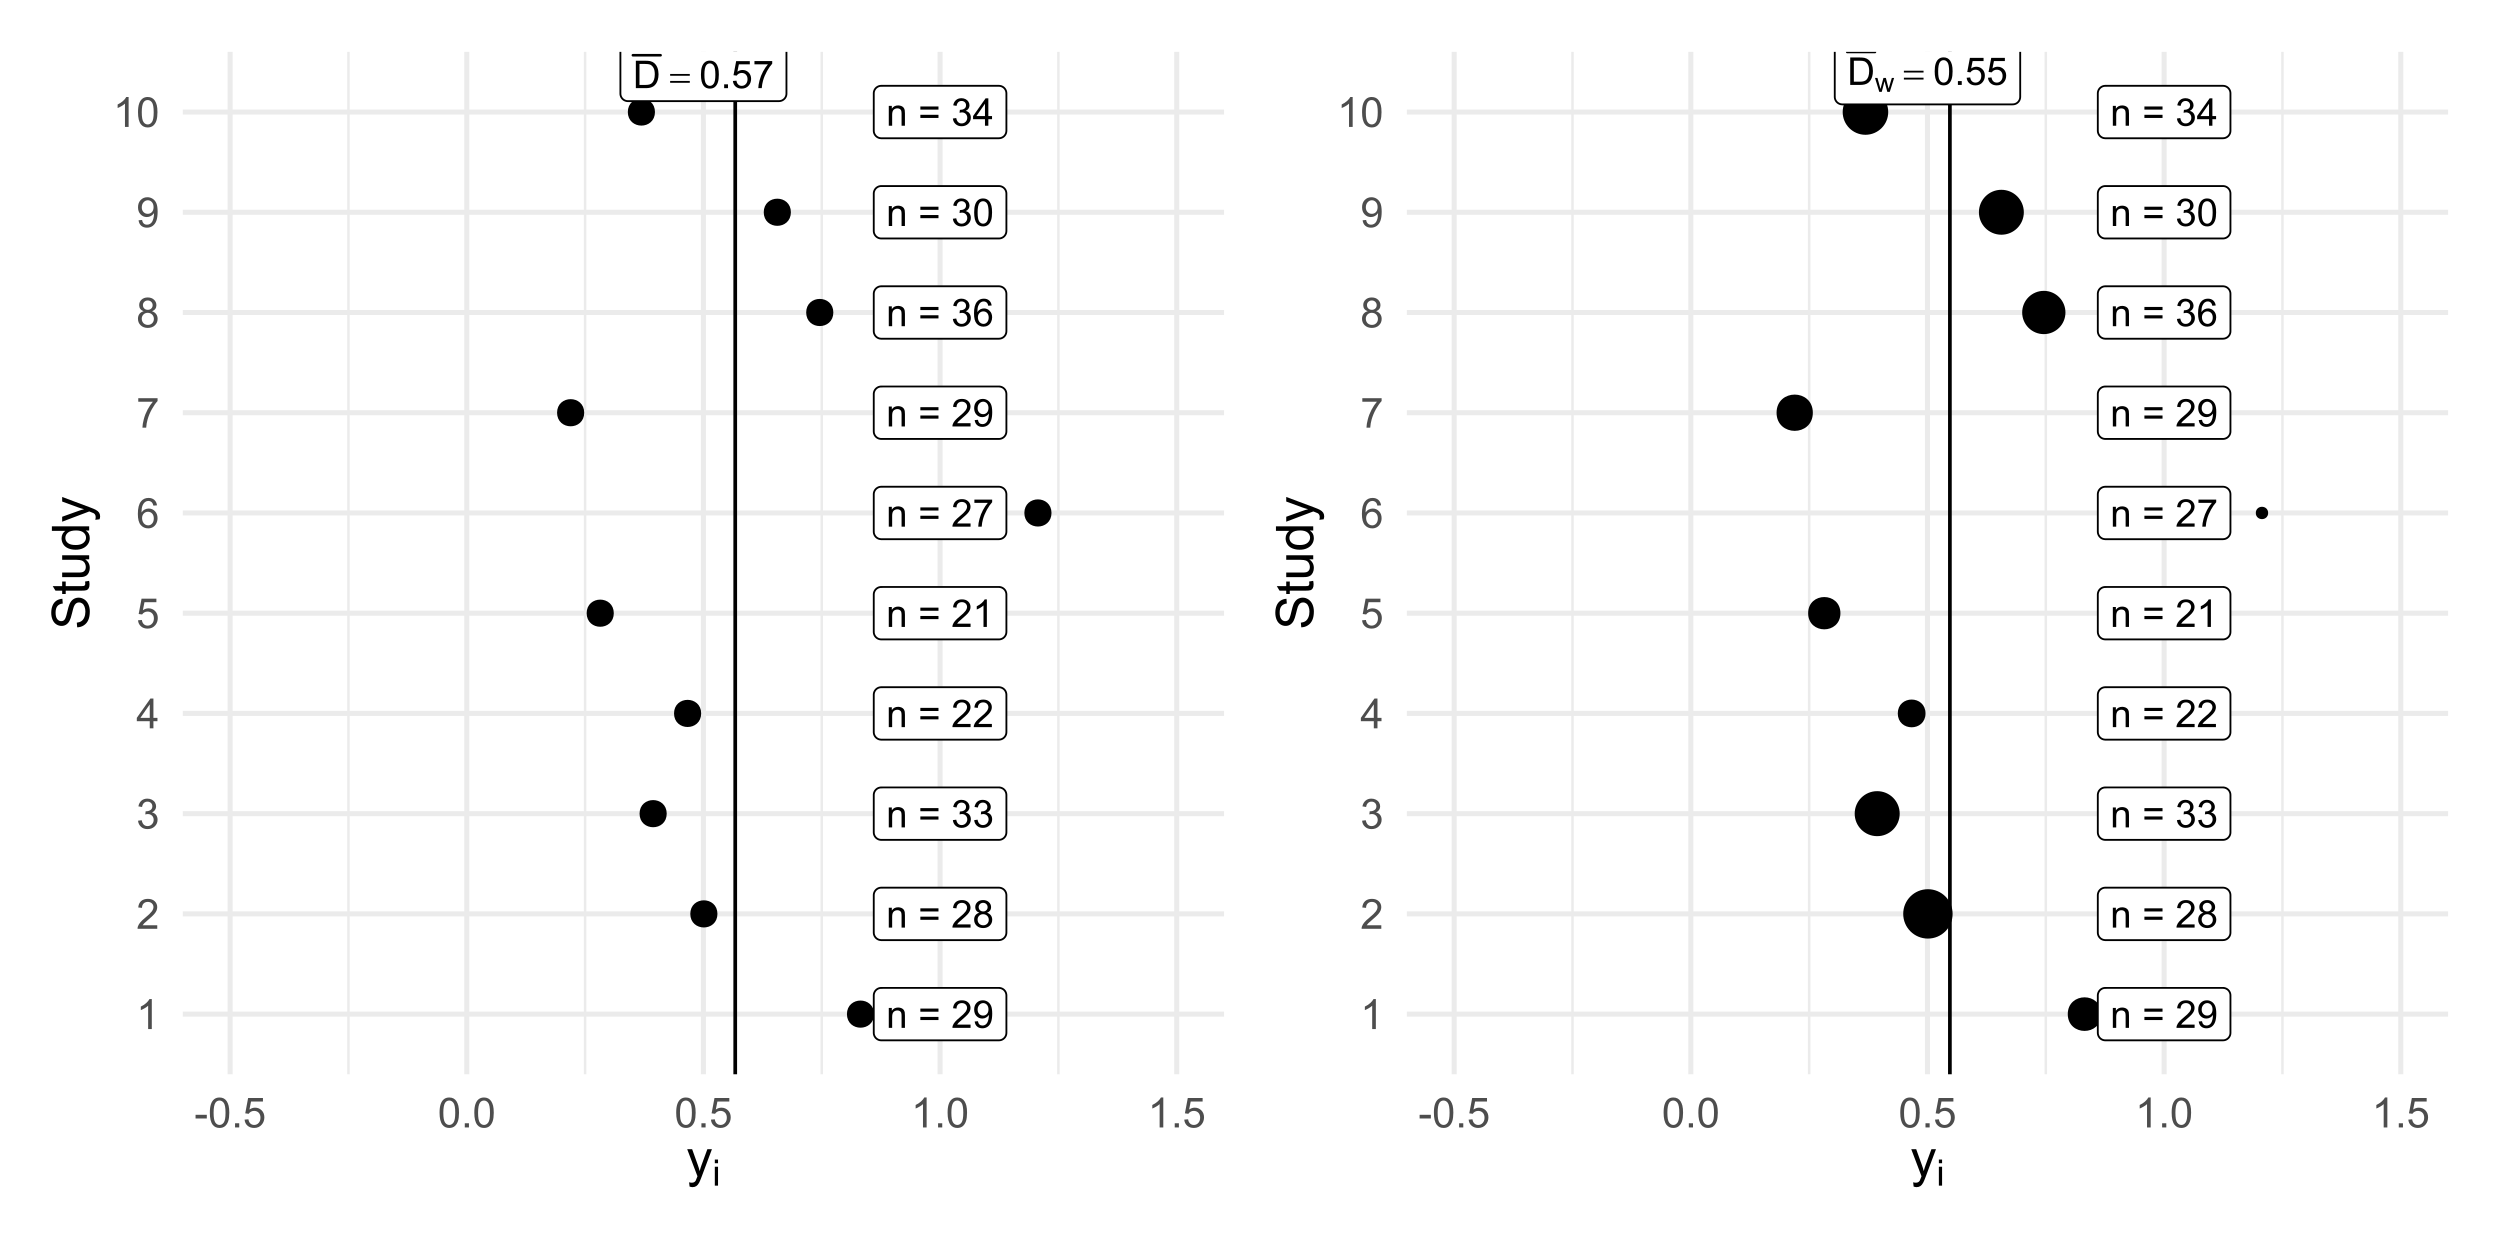 <?xml version="1.0" encoding="UTF-8"?>
<svg xmlns="http://www.w3.org/2000/svg" xmlns:xlink="http://www.w3.org/1999/xlink" width="720pt" height="360pt" viewBox="0 0 720 360" version="1.1">
<defs>
<g>
<symbol overflow="visible" id="glyph0-0">
<path style="stroke:none;" d="M 1.379 0 L 1.379 -6.898 L 6.898 -6.898 L 6.898 0 Z M 1.551 -0.172 L 6.727 -0.172 L 6.727 -6.727 L 1.551 -6.727 Z M 1.551 -0.172 "/>
</symbol>
<symbol overflow="visible" id="glyph0-1">
<path style="stroke:none;" d="M 0.852 0 L 0.852 -7.902 L 3.574 -7.902 C 4.188 -7.898 4.656 -7.859 4.98 -7.789 C 5.434 -7.68 5.82 -7.492 6.141 -7.223 C 6.555 -6.867 6.863 -6.418 7.074 -5.871 C 7.277 -5.324 7.383 -4.699 7.387 -3.996 C 7.383 -3.395 7.312 -2.859 7.176 -2.398 C 7.031 -1.93 6.852 -1.547 6.637 -1.246 C 6.414 -0.941 6.172 -0.703 5.914 -0.531 C 5.648 -0.355 5.336 -0.223 4.973 -0.133 C 4.602 -0.043 4.18 0 3.703 0 Z M 1.898 -0.934 L 3.586 -0.934 C 4.105 -0.93 4.512 -0.98 4.809 -1.078 C 5.102 -1.172 5.34 -1.309 5.52 -1.488 C 5.766 -1.734 5.957 -2.066 6.098 -2.488 C 6.234 -2.906 6.305 -3.414 6.309 -4.012 C 6.305 -4.836 6.168 -5.469 5.898 -5.914 C 5.625 -6.355 5.297 -6.656 4.91 -6.809 C 4.629 -6.914 4.176 -6.965 3.559 -6.969 L 1.898 -6.969 Z M 1.898 -0.934 "/>
</symbol>
<symbol overflow="visible" id="glyph0-2">
<path style="stroke:none;" d="M 0.457 -3.898 C 0.457 -4.828 0.551 -5.582 0.746 -6.152 C 0.934 -6.723 1.219 -7.16 1.602 -7.469 C 1.977 -7.777 2.457 -7.934 3.035 -7.934 C 3.457 -7.934 3.828 -7.848 4.148 -7.676 C 4.469 -7.504 4.73 -7.258 4.941 -6.938 C 5.145 -6.617 5.309 -6.227 5.434 -5.766 C 5.551 -5.305 5.613 -4.68 5.613 -3.898 C 5.613 -2.969 5.516 -2.223 5.324 -1.652 C 5.133 -1.082 4.848 -0.641 4.469 -0.332 C 4.09 -0.023 3.613 0.129 3.035 0.133 C 2.27 0.129 1.668 -0.141 1.238 -0.684 C 0.715 -1.34 0.457 -2.41 0.457 -3.898 Z M 1.457 -3.898 C 1.453 -2.598 1.605 -1.734 1.91 -1.309 C 2.215 -0.875 2.59 -0.66 3.035 -0.664 C 3.48 -0.66 3.852 -0.875 4.156 -1.309 C 4.457 -1.738 4.609 -2.602 4.613 -3.898 C 4.609 -5.195 4.457 -6.059 4.156 -6.488 C 3.852 -6.914 3.477 -7.129 3.023 -7.133 C 2.578 -7.129 2.223 -6.941 1.957 -6.566 C 1.621 -6.082 1.453 -5.191 1.457 -3.898 Z M 1.457 -3.898 "/>
</symbol>
<symbol overflow="visible" id="glyph0-3">
<path style="stroke:none;" d="M 1.004 0 L 1.004 -1.105 L 2.109 -1.105 L 2.109 0 Z M 1.004 0 "/>
</symbol>
<symbol overflow="visible" id="glyph0-4">
<path style="stroke:none;" d="M 0.457 -2.07 L 1.477 -2.156 C 1.551 -1.66 1.723 -1.285 2 -1.039 C 2.273 -0.785 2.605 -0.66 2.996 -0.664 C 3.461 -0.66 3.859 -0.836 4.184 -1.191 C 4.504 -1.539 4.664 -2.008 4.668 -2.594 C 4.664 -3.145 4.508 -3.582 4.199 -3.902 C 3.887 -4.223 3.48 -4.383 2.98 -4.383 C 2.664 -4.383 2.383 -4.309 2.133 -4.168 C 1.883 -4.023 1.684 -3.84 1.543 -3.617 L 0.629 -3.734 L 1.395 -7.793 L 5.324 -7.793 L 5.324 -6.867 L 2.172 -6.867 L 1.746 -4.742 C 2.219 -5.07 2.715 -5.238 3.238 -5.238 C 3.926 -5.238 4.508 -4.996 4.984 -4.52 C 5.457 -4.039 5.695 -3.426 5.699 -2.68 C 5.695 -1.961 5.488 -1.344 5.074 -0.824 C 4.566 -0.188 3.871 0.129 2.996 0.133 C 2.273 0.129 1.688 -0.07 1.234 -0.469 C 0.777 -0.871 0.52 -1.402 0.457 -2.07 Z M 0.457 -2.07 "/>
</symbol>
<symbol overflow="visible" id="glyph0-5">
<path style="stroke:none;" d="M 0.523 -6.867 L 0.523 -7.801 L 5.637 -7.801 L 5.637 -7.047 C 5.133 -6.508 4.633 -5.797 4.141 -4.91 C 3.645 -4.02 3.262 -3.105 2.996 -2.172 C 2.801 -1.508 2.68 -0.785 2.625 0 L 1.629 0 C 1.637 -0.621 1.758 -1.371 1.992 -2.254 C 2.227 -3.133 2.562 -3.98 3 -4.801 C 3.438 -5.613 3.902 -6.305 4.395 -6.867 Z M 0.523 -6.867 "/>
</symbol>
<symbol overflow="visible" id="glyph0-6">
<path style="stroke:none;" d="M 0.727 0 L 0.727 -5.727 L 1.602 -5.727 L 1.602 -4.91 C 2.016 -5.539 2.625 -5.852 3.422 -5.855 C 3.766 -5.852 4.082 -5.789 4.375 -5.668 C 4.66 -5.539 4.875 -5.379 5.023 -5.18 C 5.164 -4.977 5.266 -4.738 5.324 -4.465 C 5.359 -4.285 5.379 -3.969 5.379 -3.52 L 5.379 0 L 4.41 0 L 4.41 -3.48 C 4.406 -3.875 4.367 -4.168 4.297 -4.367 C 4.219 -4.562 4.086 -4.719 3.895 -4.836 C 3.699 -4.949 3.473 -5.008 3.219 -5.012 C 2.801 -5.008 2.445 -4.879 2.148 -4.617 C 1.848 -4.355 1.699 -3.855 1.699 -3.125 L 1.699 0 Z M 0.727 0 "/>
</symbol>
<symbol overflow="visible" id="glyph0-7">
<path style="stroke:none;" d=""/>
</symbol>
<symbol overflow="visible" id="glyph0-8">
<path style="stroke:none;" d="M 5.832 -4.648 L 0.613 -4.648 L 0.613 -5.551 L 5.832 -5.551 Z M 5.832 -2.246 L 0.613 -2.246 L 0.613 -3.152 L 5.832 -3.152 Z M 5.832 -2.246 "/>
</symbol>
<symbol overflow="visible" id="glyph0-9">
<path style="stroke:none;" d="M 5.559 -0.934 L 5.559 0 L 0.336 0 C 0.324 -0.234 0.363 -0.457 0.449 -0.672 C 0.578 -1.027 0.789 -1.379 1.086 -1.723 C 1.375 -2.066 1.801 -2.465 2.355 -2.922 C 3.215 -3.621 3.793 -4.18 4.098 -4.594 C 4.395 -5.004 4.547 -5.391 4.551 -5.762 C 4.547 -6.145 4.41 -6.469 4.137 -6.734 C 3.863 -6.996 3.504 -7.129 3.062 -7.133 C 2.59 -7.129 2.215 -6.988 1.938 -6.711 C 1.656 -6.426 1.516 -6.039 1.516 -5.547 L 0.516 -5.648 C 0.586 -6.391 0.844 -6.957 1.289 -7.348 C 1.734 -7.738 2.332 -7.934 3.082 -7.934 C 3.84 -7.934 4.438 -7.723 4.883 -7.301 C 5.32 -6.879 5.543 -6.359 5.547 -5.742 C 5.543 -5.422 5.477 -5.109 5.352 -4.809 C 5.219 -4.5 5.004 -4.18 4.707 -3.844 C 4.402 -3.504 3.906 -3.039 3.211 -2.453 C 2.629 -1.961 2.254 -1.629 2.09 -1.457 C 1.922 -1.281 1.785 -1.105 1.684 -0.934 Z M 5.559 -0.934 "/>
</symbol>
<symbol overflow="visible" id="glyph0-10">
<path style="stroke:none;" d="M 0.605 -1.828 L 1.535 -1.914 C 1.613 -1.473 1.762 -1.156 1.988 -0.961 C 2.207 -0.762 2.496 -0.66 2.848 -0.664 C 3.145 -0.66 3.402 -0.73 3.629 -0.867 C 3.852 -1.004 4.039 -1.184 4.184 -1.414 C 4.324 -1.641 4.441 -1.949 4.543 -2.34 C 4.637 -2.723 4.688 -3.117 4.691 -3.523 C 4.688 -3.562 4.684 -3.629 4.684 -3.719 C 4.488 -3.406 4.227 -3.156 3.891 -2.965 C 3.555 -2.773 3.188 -2.676 2.797 -2.68 C 2.141 -2.676 1.59 -2.914 1.137 -3.391 C 0.684 -3.863 0.457 -4.488 0.457 -5.266 C 0.457 -6.066 0.691 -6.711 1.164 -7.199 C 1.637 -7.688 2.23 -7.934 2.941 -7.934 C 3.457 -7.934 3.926 -7.793 4.352 -7.52 C 4.777 -7.238 5.102 -6.844 5.324 -6.336 C 5.543 -5.82 5.652 -5.082 5.656 -4.113 C 5.652 -3.102 5.543 -2.297 5.324 -1.699 C 5.102 -1.102 4.777 -0.645 4.348 -0.336 C 3.914 -0.023 3.406 0.129 2.824 0.133 C 2.207 0.129 1.699 -0.039 1.309 -0.379 C 0.914 -0.719 0.68 -1.203 0.605 -1.828 Z M 4.578 -5.316 C 4.574 -5.871 4.426 -6.312 4.133 -6.641 C 3.832 -6.965 3.477 -7.129 3.062 -7.133 C 2.629 -7.129 2.254 -6.953 1.934 -6.602 C 1.613 -6.246 1.453 -5.789 1.457 -5.234 C 1.453 -4.727 1.605 -4.32 1.91 -4.008 C 2.215 -3.691 2.59 -3.531 3.035 -3.535 C 3.48 -3.531 3.848 -3.691 4.141 -4.008 C 4.43 -4.32 4.574 -4.754 4.578 -5.316 Z M 4.578 -5.316 "/>
</symbol>
<symbol overflow="visible" id="glyph0-11">
<path style="stroke:none;" d="M 1.953 -4.285 C 1.547 -4.43 1.25 -4.641 1.055 -4.914 C 0.859 -5.184 0.762 -5.512 0.766 -5.898 C 0.762 -6.469 0.969 -6.949 1.383 -7.344 C 1.797 -7.734 2.348 -7.934 3.035 -7.934 C 3.723 -7.934 4.277 -7.73 4.699 -7.332 C 5.121 -6.93 5.332 -6.445 5.332 -5.871 C 5.332 -5.504 5.234 -5.184 5.043 -4.914 C 4.848 -4.641 4.555 -4.43 4.168 -4.285 C 4.648 -4.121 5.02 -3.867 5.273 -3.52 C 5.527 -3.164 5.652 -2.742 5.656 -2.258 C 5.652 -1.578 5.414 -1.012 4.938 -0.555 C 4.457 -0.098 3.828 0.129 3.051 0.133 C 2.27 0.129 1.641 -0.098 1.164 -0.559 C 0.684 -1.016 0.445 -1.594 0.449 -2.285 C 0.445 -2.797 0.574 -3.227 0.84 -3.574 C 1.098 -3.922 1.469 -4.156 1.953 -4.285 Z M 1.758 -5.93 C 1.758 -5.555 1.875 -5.246 2.117 -5.012 C 2.355 -4.77 2.668 -4.652 3.055 -4.656 C 3.426 -4.652 3.734 -4.77 3.973 -5.008 C 4.211 -5.242 4.328 -5.531 4.332 -5.875 C 4.328 -6.23 4.207 -6.531 3.961 -6.773 C 3.715 -7.016 3.41 -7.137 3.047 -7.137 C 2.676 -7.137 2.367 -7.016 2.125 -6.781 C 1.879 -6.539 1.758 -6.258 1.758 -5.93 Z M 1.445 -2.281 C 1.441 -2 1.508 -1.734 1.641 -1.477 C 1.773 -1.219 1.969 -1.016 2.227 -0.875 C 2.484 -0.73 2.762 -0.66 3.062 -0.664 C 3.523 -0.66 3.906 -0.809 4.211 -1.109 C 4.512 -1.406 4.664 -1.785 4.664 -2.246 C 4.664 -2.711 4.508 -3.098 4.195 -3.406 C 3.883 -3.707 3.492 -3.859 3.031 -3.863 C 2.57 -3.859 2.191 -3.711 1.895 -3.41 C 1.59 -3.109 1.441 -2.73 1.445 -2.281 Z M 1.445 -2.281 "/>
</symbol>
<symbol overflow="visible" id="glyph0-12">
<path style="stroke:none;" d="M 0.465 -2.086 L 1.434 -2.215 C 1.543 -1.664 1.73 -1.266 2 -1.027 C 2.266 -0.781 2.594 -0.66 2.98 -0.664 C 3.434 -0.66 3.82 -0.82 4.137 -1.137 C 4.449 -1.453 4.605 -1.844 4.609 -2.312 C 4.605 -2.754 4.461 -3.121 4.172 -3.414 C 3.879 -3.699 3.508 -3.844 3.062 -3.848 C 2.875 -3.844 2.648 -3.809 2.379 -3.742 L 2.484 -4.594 C 2.547 -4.586 2.598 -4.582 2.641 -4.582 C 3.051 -4.582 3.422 -4.688 3.758 -4.906 C 4.086 -5.117 4.254 -5.449 4.254 -5.902 C 4.254 -6.254 4.133 -6.551 3.891 -6.785 C 3.648 -7.02 3.336 -7.137 2.961 -7.137 C 2.578 -7.137 2.266 -7.016 2.016 -6.781 C 1.766 -6.539 1.602 -6.184 1.531 -5.715 L 0.562 -5.887 C 0.68 -6.535 0.945 -7.039 1.367 -7.398 C 1.785 -7.754 2.309 -7.934 2.938 -7.934 C 3.367 -7.934 3.766 -7.84 4.129 -7.656 C 4.488 -7.469 4.766 -7.215 4.961 -6.898 C 5.152 -6.578 5.25 -6.242 5.25 -5.883 C 5.25 -5.539 5.156 -5.227 4.973 -4.945 C 4.789 -4.664 4.52 -4.441 4.16 -4.281 C 4.629 -4.168 4.992 -3.941 5.25 -3.605 C 5.508 -3.262 5.637 -2.84 5.637 -2.336 C 5.637 -1.645 5.383 -1.059 4.883 -0.578 C 4.375 -0.098 3.742 0.141 2.977 0.141 C 2.281 0.141 1.703 -0.066 1.246 -0.48 C 0.789 -0.895 0.527 -1.43 0.465 -2.086 Z M 0.465 -2.086 "/>
</symbol>
<symbol overflow="visible" id="glyph0-13">
<path style="stroke:none;" d="M 4.113 0 L 3.145 0 L 3.145 -6.184 C 2.906 -5.957 2.598 -5.734 2.223 -5.512 C 1.84 -5.289 1.5 -5.121 1.203 -5.012 L 1.203 -5.949 C 1.742 -6.199 2.219 -6.508 2.625 -6.875 C 3.031 -7.234 3.316 -7.59 3.488 -7.934 L 4.113 -7.934 Z M 4.113 0 "/>
</symbol>
<symbol overflow="visible" id="glyph0-14">
<path style="stroke:none;" d="M 5.492 -5.969 L 4.527 -5.891 C 4.438 -6.27 4.316 -6.547 4.16 -6.723 C 3.898 -6.996 3.574 -7.137 3.191 -7.137 C 2.879 -7.137 2.609 -7.051 2.379 -6.879 C 2.07 -6.652 1.828 -6.324 1.652 -5.902 C 1.477 -5.473 1.383 -4.863 1.379 -4.074 C 1.609 -4.426 1.895 -4.691 2.234 -4.867 C 2.57 -5.035 2.926 -5.121 3.301 -5.125 C 3.941 -5.121 4.492 -4.883 4.949 -4.41 C 5.402 -3.934 5.629 -3.32 5.633 -2.566 C 5.629 -2.066 5.523 -1.602 5.312 -1.18 C 5.098 -0.75 4.805 -0.426 4.43 -0.203 C 4.055 0.02 3.629 0.129 3.16 0.133 C 2.348 0.129 1.688 -0.164 1.18 -0.758 C 0.664 -1.348 0.41 -2.328 0.414 -3.699 C 0.41 -5.223 0.691 -6.332 1.262 -7.027 C 1.75 -7.629 2.414 -7.934 3.25 -7.934 C 3.871 -7.934 4.379 -7.758 4.777 -7.41 C 5.172 -7.062 5.41 -6.582 5.492 -5.969 Z M 1.531 -2.559 C 1.527 -2.223 1.598 -1.902 1.742 -1.602 C 1.883 -1.293 2.082 -1.062 2.34 -0.902 C 2.59 -0.742 2.859 -0.66 3.145 -0.664 C 3.551 -0.66 3.902 -0.828 4.199 -1.16 C 4.492 -1.488 4.641 -1.938 4.641 -2.508 C 4.641 -3.051 4.492 -3.48 4.203 -3.797 C 3.91 -4.109 3.547 -4.266 3.105 -4.27 C 2.668 -4.266 2.293 -4.109 1.988 -3.797 C 1.68 -3.48 1.527 -3.066 1.531 -2.559 Z M 1.531 -2.559 "/>
</symbol>
<symbol overflow="visible" id="glyph0-15">
<path style="stroke:none;" d="M 3.57 0 L 3.57 -1.891 L 0.141 -1.891 L 0.141 -2.781 L 3.746 -7.902 L 4.539 -7.902 L 4.539 -2.781 L 5.605 -2.781 L 5.605 -1.891 L 4.539 -1.891 L 4.539 0 Z M 3.57 -2.781 L 3.57 -6.344 L 1.094 -2.781 Z M 3.57 -2.781 "/>
</symbol>
<symbol overflow="visible" id="glyph1-0">
<path style="stroke:none;" d="M 0.555 0 L 0.555 -6.898 L 6.074 -6.898 L 6.074 0 Z M 0.727 -0.172 L 5.902 -0.172 L 5.902 -6.727 L 0.727 -6.727 Z M 0.727 -0.172 "/>
</symbol>
<symbol overflow="visible" id="glyph1-1">
<path style="stroke:none;" d="M 0.199 -4.09 L 5.859 -4.09 L 5.859 -3.57 L 0.199 -3.57 Z M 0.199 -2.082 L 5.859 -2.082 L 5.859 -1.547 L 0.199 -1.547 Z M 0.199 -2.082 "/>
</symbol>
<symbol overflow="visible" id="glyph2-0">
<path style="stroke:none;" d="M 1.5 0 L 1.5 -7.5 L 7.5 -7.5 L 7.5 0 Z M 1.688 -0.188 L 7.312 -0.188 L 7.312 -7.312 L 1.688 -7.312 Z M 1.688 -0.188 "/>
</symbol>
<symbol overflow="visible" id="glyph2-1">
<path style="stroke:none;" d="M 4.469 0 L 3.414 0 L 3.414 -6.719 C 3.16 -6.477 2.828 -6.234 2.414 -5.996 C 2 -5.75 1.629 -5.57 1.305 -5.449 L 1.305 -6.469 C 1.895 -6.742 2.41 -7.078 2.852 -7.477 C 3.293 -7.871 3.605 -8.254 3.789 -8.625 L 4.469 -8.625 Z M 4.469 0 "/>
</symbol>
<symbol overflow="visible" id="glyph2-2">
<path style="stroke:none;" d="M 6.039 -1.016 L 6.039 0 L 0.363 0 C 0.355 -0.254 0.395 -0.496 0.484 -0.734 C 0.629 -1.117 0.859 -1.5 1.18 -1.875 C 1.492 -2.25 1.953 -2.684 2.562 -3.176 C 3.492 -3.941 4.125 -4.547 4.453 -4.992 C 4.781 -5.438 4.945 -5.859 4.945 -6.266 C 4.945 -6.68 4.793 -7.031 4.496 -7.32 C 4.191 -7.602 3.805 -7.746 3.328 -7.75 C 2.82 -7.746 2.414 -7.594 2.109 -7.293 C 1.805 -6.984 1.648 -6.562 1.648 -6.031 L 0.562 -6.141 C 0.633 -6.945 0.91 -7.559 1.398 -7.988 C 1.879 -8.41 2.531 -8.625 3.352 -8.625 C 4.172 -8.625 4.824 -8.395 5.309 -7.938 C 5.789 -7.48 6.027 -6.914 6.031 -6.242 C 6.027 -5.895 5.957 -5.559 5.82 -5.227 C 5.676 -4.891 5.441 -4.539 5.117 -4.176 C 4.789 -3.805 4.25 -3.301 3.492 -2.664 C 2.859 -2.129 2.453 -1.77 2.273 -1.582 C 2.094 -1.395 1.945 -1.203 1.828 -1.016 Z M 6.039 -1.016 "/>
</symbol>
<symbol overflow="visible" id="glyph2-3">
<path style="stroke:none;" d="M 0.504 -2.266 L 1.559 -2.406 C 1.68 -1.809 1.883 -1.379 2.176 -1.113 C 2.465 -0.848 2.82 -0.715 3.242 -0.719 C 3.734 -0.715 4.152 -0.887 4.496 -1.234 C 4.832 -1.574 5.004 -2 5.008 -2.516 C 5.004 -2.996 4.848 -3.395 4.535 -3.711 C 4.219 -4.023 3.816 -4.184 3.328 -4.184 C 3.129 -4.184 2.879 -4.145 2.586 -4.066 L 2.703 -4.992 C 2.766 -4.984 2.824 -4.98 2.871 -4.98 C 3.32 -4.98 3.723 -5.098 4.086 -5.332 C 4.441 -5.566 4.621 -5.926 4.625 -6.414 C 4.621 -6.801 4.492 -7.121 4.23 -7.375 C 3.965 -7.629 3.625 -7.758 3.219 -7.758 C 2.805 -7.758 2.465 -7.629 2.191 -7.371 C 1.918 -7.113 1.742 -6.727 1.664 -6.211 L 0.609 -6.398 C 0.738 -7.105 1.031 -7.652 1.488 -8.043 C 1.941 -8.43 2.508 -8.625 3.195 -8.625 C 3.66 -8.625 4.094 -8.523 4.488 -8.324 C 4.879 -8.121 5.18 -7.848 5.391 -7.5 C 5.602 -7.148 5.707 -6.777 5.707 -6.391 C 5.707 -6.02 5.605 -5.684 5.406 -5.379 C 5.207 -5.074 4.914 -4.832 4.523 -4.652 C 5.031 -4.535 5.426 -4.289 5.707 -3.922 C 5.988 -3.547 6.129 -3.086 6.129 -2.539 C 6.129 -1.785 5.855 -1.148 5.309 -0.629 C 4.762 -0.105 4.07 0.152 3.234 0.152 C 2.477 0.152 1.848 -0.07 1.355 -0.52 C 0.855 -0.969 0.574 -1.551 0.504 -2.266 Z M 0.504 -2.266 "/>
</symbol>
<symbol overflow="visible" id="glyph2-4">
<path style="stroke:none;" d="M 3.879 0 L 3.879 -2.055 L 0.152 -2.055 L 0.152 -3.023 L 4.07 -8.59 L 4.934 -8.59 L 4.934 -3.023 L 6.094 -3.023 L 6.094 -2.055 L 4.934 -2.055 L 4.934 0 Z M 3.879 -3.023 L 3.879 -6.898 L 1.188 -3.023 Z M 3.879 -3.023 "/>
</symbol>
<symbol overflow="visible" id="glyph2-5">
<path style="stroke:none;" d="M 0.5 -2.25 L 1.605 -2.344 C 1.684 -1.805 1.871 -1.398 2.176 -1.125 C 2.473 -0.852 2.836 -0.715 3.258 -0.719 C 3.766 -0.715 4.195 -0.906 4.547 -1.293 C 4.898 -1.672 5.074 -2.18 5.074 -2.82 C 5.074 -3.414 4.902 -3.891 4.566 -4.242 C 4.227 -4.59 3.785 -4.762 3.242 -4.766 C 2.898 -4.762 2.594 -4.684 2.32 -4.531 C 2.047 -4.375 1.832 -4.176 1.676 -3.93 L 0.688 -4.062 L 1.516 -8.473 L 5.789 -8.473 L 5.789 -7.465 L 2.359 -7.465 L 1.898 -5.156 C 2.414 -5.516 2.953 -5.695 3.523 -5.695 C 4.27 -5.695 4.902 -5.434 5.422 -4.914 C 5.934 -4.395 6.191 -3.727 6.195 -2.914 C 6.191 -2.133 5.965 -1.461 5.516 -0.898 C 4.961 -0.199 4.211 0.145 3.258 0.148 C 2.477 0.145 1.836 -0.07 1.344 -0.508 C 0.844 -0.941 0.562 -1.523 0.5 -2.25 Z M 0.5 -2.25 "/>
</symbol>
<symbol overflow="visible" id="glyph2-6">
<path style="stroke:none;" d="M 5.969 -6.484 L 4.922 -6.406 C 4.828 -6.812 4.695 -7.113 4.523 -7.305 C 4.234 -7.605 3.883 -7.758 3.469 -7.758 C 3.133 -7.758 2.836 -7.664 2.586 -7.477 C 2.25 -7.234 1.988 -6.879 1.797 -6.414 C 1.605 -5.949 1.508 -5.289 1.5 -4.43 C 1.754 -4.812 2.062 -5.098 2.434 -5.289 C 2.797 -5.473 3.184 -5.566 3.586 -5.57 C 4.289 -5.566 4.887 -5.309 5.383 -4.793 C 5.875 -4.277 6.121 -3.609 6.125 -2.789 C 6.121 -2.25 6.004 -1.746 5.773 -1.285 C 5.539 -0.82 5.223 -0.469 4.816 -0.223 C 4.41 0.023 3.949 0.145 3.434 0.148 C 2.555 0.145 1.836 -0.176 1.285 -0.82 C 0.727 -1.469 0.449 -2.535 0.453 -4.02 C 0.449 -5.676 0.758 -6.883 1.371 -7.641 C 1.902 -8.297 2.621 -8.625 3.531 -8.625 C 4.207 -8.625 4.762 -8.434 5.195 -8.055 C 5.625 -7.676 5.883 -7.152 5.969 -6.484 Z M 1.664 -2.781 C 1.664 -2.418 1.738 -2.07 1.895 -1.738 C 2.043 -1.406 2.262 -1.152 2.543 -0.98 C 2.82 -0.801 3.109 -0.715 3.414 -0.719 C 3.859 -0.715 4.242 -0.895 4.566 -1.258 C 4.883 -1.613 5.043 -2.102 5.047 -2.727 C 5.043 -3.316 4.887 -3.785 4.57 -4.129 C 4.25 -4.469 3.852 -4.641 3.375 -4.641 C 2.898 -4.641 2.492 -4.469 2.16 -4.129 C 1.828 -3.785 1.664 -3.336 1.664 -2.781 Z M 1.664 -2.781 "/>
</symbol>
<symbol overflow="visible" id="glyph2-7">
<path style="stroke:none;" d="M 0.57 -7.465 L 0.57 -8.477 L 6.129 -8.477 L 6.129 -7.656 C 5.582 -7.074 5.039 -6.301 4.5 -5.336 C 3.961 -4.371 3.547 -3.379 3.258 -2.359 C 3.047 -1.637 2.91 -0.852 2.852 0 L 1.77 0 C 1.781 -0.676 1.914 -1.492 2.168 -2.449 C 2.418 -3.402 2.781 -4.324 3.258 -5.215 C 3.734 -6.105 4.238 -6.855 4.773 -7.465 Z M 0.57 -7.465 "/>
</symbol>
<symbol overflow="visible" id="glyph2-8">
<path style="stroke:none;" d="M 2.121 -4.656 C 1.684 -4.816 1.359 -5.047 1.148 -5.344 C 0.938 -5.641 0.832 -5.996 0.832 -6.41 C 0.832 -7.035 1.055 -7.559 1.504 -7.984 C 1.953 -8.41 2.551 -8.625 3.297 -8.625 C 4.043 -8.625 4.648 -8.406 5.109 -7.973 C 5.566 -7.535 5.793 -7.004 5.797 -6.383 C 5.793 -5.977 5.688 -5.629 5.48 -5.34 C 5.27 -5.043 4.953 -4.816 4.531 -4.656 C 5.055 -4.48 5.457 -4.203 5.734 -3.824 C 6.008 -3.438 6.145 -2.98 6.148 -2.453 C 6.145 -1.715 5.887 -1.098 5.367 -0.602 C 4.844 -0.102 4.16 0.145 3.316 0.148 C 2.469 0.145 1.785 -0.102 1.266 -0.605 C 0.742 -1.105 0.48 -1.734 0.484 -2.484 C 0.48 -3.039 0.621 -3.504 0.91 -3.887 C 1.191 -4.262 1.598 -4.52 2.121 -4.656 Z M 1.91 -6.445 C 1.91 -6.039 2.039 -5.707 2.301 -5.449 C 2.562 -5.191 2.902 -5.062 3.32 -5.062 C 3.723 -5.062 4.055 -5.188 4.32 -5.445 C 4.578 -5.695 4.711 -6.012 4.711 -6.387 C 4.711 -6.773 4.574 -7.098 4.309 -7.363 C 4.035 -7.625 3.703 -7.758 3.312 -7.758 C 2.906 -7.758 2.574 -7.629 2.309 -7.371 C 2.043 -7.113 1.91 -6.805 1.91 -6.445 Z M 1.57 -2.477 C 1.57 -2.176 1.641 -1.887 1.785 -1.605 C 1.926 -1.324 2.137 -1.105 2.422 -0.949 C 2.699 -0.793 3.004 -0.715 3.328 -0.719 C 3.832 -0.715 4.246 -0.879 4.578 -1.207 C 4.902 -1.531 5.066 -1.941 5.07 -2.445 C 5.066 -2.945 4.898 -3.367 4.562 -3.703 C 4.223 -4.035 3.801 -4.199 3.293 -4.203 C 2.793 -4.199 2.379 -4.035 2.059 -3.711 C 1.73 -3.379 1.57 -2.969 1.57 -2.477 Z M 1.57 -2.477 "/>
</symbol>
<symbol overflow="visible" id="glyph2-9">
<path style="stroke:none;" d="M 0.656 -1.984 L 1.672 -2.078 C 1.75 -1.602 1.914 -1.258 2.16 -1.043 C 2.398 -0.824 2.711 -0.715 3.094 -0.719 C 3.414 -0.715 3.695 -0.789 3.945 -0.941 C 4.188 -1.086 4.391 -1.285 4.547 -1.535 C 4.703 -1.785 4.832 -2.121 4.938 -2.543 C 5.043 -2.965 5.098 -3.395 5.098 -3.832 C 5.098 -3.879 5.094 -3.949 5.094 -4.043 C 4.875 -3.707 4.586 -3.434 4.227 -3.227 C 3.859 -3.016 3.465 -2.91 3.039 -2.914 C 2.328 -2.91 1.727 -3.168 1.238 -3.688 C 0.742 -4.199 0.496 -4.879 0.5 -5.727 C 0.496 -6.594 0.754 -7.297 1.27 -7.828 C 1.781 -8.359 2.426 -8.625 3.199 -8.625 C 3.758 -8.625 4.266 -8.473 4.73 -8.172 C 5.191 -7.871 5.543 -7.441 5.785 -6.887 C 6.023 -6.328 6.145 -5.523 6.148 -4.469 C 6.145 -3.371 6.027 -2.496 5.789 -1.848 C 5.547 -1.195 5.191 -0.703 4.723 -0.363 C 4.254 -0.023 3.703 0.145 3.07 0.148 C 2.398 0.145 1.848 -0.039 1.422 -0.41 C 0.996 -0.785 0.742 -1.309 0.656 -1.984 Z M 4.977 -5.777 C 4.973 -6.383 4.812 -6.863 4.492 -7.219 C 4.168 -7.57 3.781 -7.746 3.328 -7.75 C 2.859 -7.746 2.449 -7.555 2.102 -7.176 C 1.754 -6.789 1.582 -6.293 1.582 -5.688 C 1.582 -5.137 1.746 -4.691 2.074 -4.355 C 2.402 -4.012 2.809 -3.844 3.297 -3.844 C 3.785 -3.844 4.188 -4.012 4.504 -4.355 C 4.816 -4.691 4.973 -5.168 4.977 -5.777 Z M 4.977 -5.777 "/>
</symbol>
<symbol overflow="visible" id="glyph2-10">
<path style="stroke:none;" d="M 0.5 -4.234 C 0.496 -5.246 0.602 -6.062 0.812 -6.688 C 1.02 -7.305 1.328 -7.785 1.742 -8.121 C 2.148 -8.457 2.668 -8.625 3.297 -8.625 C 3.758 -8.625 4.164 -8.531 4.512 -8.348 C 4.855 -8.16 5.141 -7.891 5.371 -7.543 C 5.594 -7.191 5.773 -6.766 5.906 -6.266 C 6.035 -5.762 6.098 -5.086 6.102 -4.234 C 6.098 -3.227 5.996 -2.414 5.789 -1.797 C 5.578 -1.176 5.266 -0.695 4.859 -0.359 C 4.445 -0.02 3.926 0.145 3.297 0.148 C 2.465 0.145 1.816 -0.148 1.348 -0.742 C 0.781 -1.457 0.496 -2.621 0.5 -4.234 Z M 1.582 -4.234 C 1.582 -2.824 1.746 -1.887 2.074 -1.418 C 2.402 -0.949 2.809 -0.715 3.297 -0.719 C 3.777 -0.715 4.184 -0.949 4.52 -1.422 C 4.848 -1.887 5.016 -2.824 5.016 -4.234 C 5.016 -5.648 4.848 -6.59 4.52 -7.055 C 4.184 -7.516 3.773 -7.746 3.289 -7.75 C 2.801 -7.746 2.414 -7.543 2.125 -7.137 C 1.762 -6.613 1.582 -5.645 1.582 -4.234 Z M 1.582 -4.234 "/>
</symbol>
<symbol overflow="visible" id="glyph2-11">
<path style="stroke:none;" d="M 0.383 -2.578 L 0.383 -3.641 L 3.621 -3.641 L 3.621 -2.578 Z M 0.383 -2.578 "/>
</symbol>
<symbol overflow="visible" id="glyph2-12">
<path style="stroke:none;" d="M 1.09 0 L 1.09 -1.203 L 2.289 -1.203 L 2.289 0 Z M 1.09 0 "/>
</symbol>
<symbol overflow="visible" id="glyph3-0">
<path style="stroke:none;" d="M 1.875 0 L 1.875 -9.375 L 9.375 -9.375 L 9.375 0 Z M 2.109 -0.234 L 9.141 -0.234 L 9.141 -9.141 L 2.109 -9.141 Z M 2.109 -0.234 "/>
</symbol>
<symbol overflow="visible" id="glyph3-1">
<path style="stroke:none;" d="M 0.93 2.996 L 0.785 1.758 C 1.07 1.836 1.32 1.875 1.539 1.875 C 1.828 1.875 2.062 1.824 2.238 1.727 C 2.414 1.629 2.559 1.492 2.672 1.32 C 2.754 1.184 2.887 0.855 3.078 0.336 C 3.098 0.258 3.137 0.152 3.195 0.016 L 0.242 -7.777 L 1.664 -7.777 L 3.281 -3.273 C 3.492 -2.699 3.68 -2.098 3.844 -1.473 C 3.992 -2.074 4.172 -2.668 4.387 -3.246 L 6.051 -7.777 L 7.367 -7.777 L 4.41 0.133 C 4.09 0.984 3.844 1.574 3.668 1.898 C 3.434 2.328 3.164 2.645 2.863 2.852 C 2.559 3.051 2.199 3.152 1.781 3.156 C 1.523 3.152 1.238 3.098 0.93 2.996 Z M 0.93 2.996 "/>
</symbol>
<symbol overflow="visible" id="glyph4-0">
<path style="stroke:none;" d="M 1.312 0 L 1.312 -6.562 L 6.562 -6.562 L 6.562 0 Z M 1.477 -0.164 L 6.398 -0.164 L 6.398 -6.398 L 1.477 -6.398 Z M 1.477 -0.164 "/>
</symbol>
<symbol overflow="visible" id="glyph4-1">
<path style="stroke:none;" d="M 0.695 -6.453 L 0.695 -7.516 L 1.621 -7.516 L 1.621 -6.453 Z M 0.695 0 L 0.695 -5.445 L 1.621 -5.445 L 1.621 0 Z M 0.695 0 "/>
</symbol>
<symbol overflow="visible" id="glyph5-0">
<path style="stroke:none;" d="M 0 -1.875 L -9.375 -1.875 L -9.375 -9.375 L 0 -9.375 Z M -0.234 -2.109 L -0.234 -9.141 L -9.141 -9.141 L -9.141 -2.109 Z M -0.234 -2.109 "/>
</symbol>
<symbol overflow="visible" id="glyph5-1">
<path style="stroke:none;" d="M -3.449 -0.676 L -3.566 -2.016 C -3.027 -2.078 -2.586 -2.223 -2.242 -2.457 C -1.895 -2.684 -1.617 -3.043 -1.406 -3.535 C -1.195 -4.02 -1.09 -4.57 -1.09 -5.188 C -1.09 -5.727 -1.168 -6.207 -1.332 -6.621 C -1.488 -7.035 -1.711 -7.344 -1.996 -7.547 C -2.273 -7.75 -2.578 -7.852 -2.914 -7.852 C -3.25 -7.852 -3.547 -7.754 -3.797 -7.559 C -4.047 -7.363 -4.258 -7.039 -4.43 -6.594 C -4.543 -6.301 -4.715 -5.664 -4.953 -4.68 C -5.188 -3.691 -5.414 -3 -5.625 -2.609 C -5.891 -2.094 -6.223 -1.711 -6.625 -1.461 C -7.02 -1.207 -7.465 -1.082 -7.961 -1.086 C -8.5 -1.082 -9.008 -1.238 -9.48 -1.547 C -9.949 -1.852 -10.305 -2.301 -10.555 -2.895 C -10.797 -3.484 -10.922 -4.141 -10.922 -4.863 C -10.922 -5.66 -10.793 -6.359 -10.535 -6.969 C -10.277 -7.574 -9.898 -8.043 -9.402 -8.371 C -8.902 -8.695 -8.34 -8.871 -7.711 -8.898 L -7.609 -7.535 C -8.285 -7.461 -8.797 -7.211 -9.148 -6.793 C -9.492 -6.367 -9.668 -5.746 -9.668 -4.922 C -9.668 -4.062 -9.508 -3.434 -9.195 -3.043 C -8.875 -2.645 -8.496 -2.449 -8.055 -2.453 C -7.668 -2.449 -7.352 -2.59 -7.105 -2.871 C -6.852 -3.145 -6.594 -3.855 -6.336 -5.012 C -6.07 -6.164 -5.844 -6.957 -5.652 -7.391 C -5.363 -8.012 -5 -8.473 -4.559 -8.773 C -4.113 -9.07 -3.602 -9.223 -3.031 -9.223 C -2.457 -9.223 -1.922 -9.059 -1.418 -8.73 C -0.91 -8.402 -0.516 -7.93 -0.238 -7.32 C 0.043 -6.703 0.18 -6.016 0.184 -5.25 C 0.18 -4.277 0.043 -3.461 -0.242 -2.809 C -0.523 -2.148 -0.949 -1.633 -1.52 -1.262 C -2.086 -0.887 -2.73 -0.691 -3.449 -0.676 Z M -3.449 -0.676 "/>
</symbol>
<symbol overflow="visible" id="glyph5-2">
<path style="stroke:none;" d="M -1.18 -3.867 L -0.016 -4.059 C 0.062 -3.684 0.098 -3.352 0.102 -3.062 C 0.098 -2.582 0.027 -2.211 -0.125 -1.949 C -0.273 -1.684 -0.473 -1.496 -0.719 -1.391 C -0.965 -1.281 -1.484 -1.23 -2.277 -1.23 L -6.754 -1.23 L -6.754 -0.266 L -7.777 -0.266 L -7.777 -1.23 L -9.703 -1.23 L -10.496 -2.543 L -7.777 -2.543 L -7.777 -3.867 L -6.754 -3.867 L -6.754 -2.543 L -2.203 -2.543 C -1.828 -2.543 -1.586 -2.562 -1.477 -2.609 C -1.367 -2.652 -1.281 -2.73 -1.223 -2.836 C -1.156 -2.941 -1.125 -3.09 -1.129 -3.289 C -1.125 -3.43 -1.141 -3.625 -1.18 -3.867 Z M -1.18 -3.867 "/>
</symbol>
<symbol overflow="visible" id="glyph5-3">
<path style="stroke:none;" d="M 0 -6.086 L -1.141 -6.086 C -0.262 -5.48 0.176 -4.656 0.176 -3.617 C 0.176 -3.156 0.09 -2.73 -0.086 -2.332 C -0.262 -1.934 -0.484 -1.637 -0.75 -1.445 C -1.016 -1.25 -1.34 -1.113 -1.727 -1.039 C -1.984 -0.984 -2.395 -0.961 -2.961 -0.961 L -7.777 -0.961 L -7.777 -2.277 L -3.465 -2.277 C -2.77 -2.273 -2.309 -2.301 -2.074 -2.359 C -1.723 -2.441 -1.449 -2.617 -1.254 -2.887 C -1.059 -3.152 -0.961 -3.484 -0.961 -3.883 C -0.961 -4.277 -1.059 -4.648 -1.262 -4.996 C -1.461 -5.34 -1.738 -5.586 -2.09 -5.73 C -2.438 -5.871 -2.945 -5.941 -3.609 -5.945 L -7.777 -5.949 L -7.777 -7.266 L 0 -7.266 Z M 0 -6.086 "/>
</symbol>
<symbol overflow="visible" id="glyph5-4">
<path style="stroke:none;" d="M 0 -6.035 L -0.98 -6.035 C -0.207 -5.543 0.176 -4.816 0.176 -3.859 C 0.176 -3.238 0.008 -2.668 -0.336 -2.148 C -0.672 -1.629 -1.148 -1.227 -1.766 -0.941 C -2.375 -0.652 -3.082 -0.508 -3.883 -0.512 C -4.656 -0.508 -5.359 -0.637 -5.996 -0.898 C -6.625 -1.156 -7.109 -1.547 -7.449 -2.066 C -7.781 -2.582 -7.949 -3.16 -7.953 -3.801 C -7.949 -4.266 -7.852 -4.684 -7.656 -5.051 C -7.457 -5.418 -7.199 -5.715 -6.883 -5.945 L -10.738 -5.949 L -10.738 -7.258 L 0 -7.258 Z M -3.883 -1.867 C -2.883 -1.863 -2.137 -2.074 -1.645 -2.496 C -1.148 -2.918 -0.902 -3.414 -0.906 -3.984 C -0.902 -4.559 -1.137 -5.047 -1.613 -5.453 C -2.082 -5.855 -2.805 -6.059 -3.773 -6.059 C -4.836 -6.059 -5.613 -5.852 -6.113 -5.441 C -6.609 -5.031 -6.859 -4.527 -6.863 -3.926 C -6.859 -3.34 -6.621 -2.848 -6.145 -2.457 C -5.664 -2.059 -4.91 -1.863 -3.883 -1.867 Z M -3.883 -1.867 "/>
</symbol>
<symbol overflow="visible" id="glyph5-5">
<path style="stroke:none;" d="M 2.996 -0.93 L 1.758 -0.785 C 1.836 -1.07 1.875 -1.32 1.875 -1.539 C 1.875 -1.828 1.824 -2.062 1.727 -2.238 C 1.629 -2.414 1.492 -2.559 1.32 -2.672 C 1.184 -2.754 0.855 -2.887 0.336 -3.078 C 0.258 -3.098 0.152 -3.137 0.016 -3.195 L -7.777 -0.242 L -7.777 -1.664 L -3.273 -3.281 C -2.699 -3.492 -2.098 -3.68 -1.473 -3.844 C -2.074 -3.992 -2.668 -4.172 -3.246 -4.387 L -7.777 -6.051 L -7.777 -7.367 L 0.133 -4.41 C 0.984 -4.09 1.574 -3.844 1.898 -3.668 C 2.328 -3.434 2.645 -3.164 2.852 -2.863 C 3.051 -2.559 3.152 -2.199 3.156 -1.781 C 3.152 -1.523 3.098 -1.238 2.996 -0.93 Z M 2.996 -0.93 "/>
</symbol>
<symbol overflow="visible" id="glyph6-0">
<path style="stroke:none;" d="M 0.965 0 L 0.965 -4.828 L 4.828 -4.828 L 4.828 0 Z M 1.086 -0.121 L 4.711 -0.121 L 4.711 -4.711 L 1.086 -4.711 Z M 1.086 -0.121 "/>
</symbol>
<symbol overflow="visible" id="glyph6-1">
<path style="stroke:none;" d="M 1.25 0 L 0.023 -4.008 L 0.723 -4.008 L 1.363 -1.695 L 1.602 -0.832 C 1.605 -0.875 1.676 -1.148 1.809 -1.66 L 2.445 -4.008 L 3.145 -4.008 L 3.742 -1.684 L 3.941 -0.918 L 4.172 -1.691 L 4.859 -4.008 L 5.52 -4.008 L 4.27 0 L 3.562 0 L 2.926 -2.398 L 2.77 -3.082 L 1.957 0 Z M 1.25 0 "/>
</symbol>
</g>
<clipPath id="clip1">
  <path d="M 99 14.945 L 101 14.945 L 101 309.391 L 99 309.391 Z M 99 14.945 "/>
</clipPath>
<clipPath id="clip2">
  <path d="M 168 14.945 L 169 14.945 L 169 309.391 L 168 309.391 Z M 168 14.945 "/>
</clipPath>
<clipPath id="clip3">
  <path d="M 236 14.945 L 238 14.945 L 238 309.391 L 236 309.391 Z M 236 14.945 "/>
</clipPath>
<clipPath id="clip4">
  <path d="M 304 14.945 L 306 14.945 L 306 309.391 L 304 309.391 Z M 304 14.945 "/>
</clipPath>
<clipPath id="clip5">
  <path d="M 52.645 291 L 352.527 291 L 352.527 293 L 52.645 293 Z M 52.645 291 "/>
</clipPath>
<clipPath id="clip6">
  <path d="M 52.645 262 L 352.527 262 L 352.527 264 L 52.645 264 Z M 52.645 262 "/>
</clipPath>
<clipPath id="clip7">
  <path d="M 52.645 233 L 352.527 233 L 352.527 236 L 52.645 236 Z M 52.645 233 "/>
</clipPath>
<clipPath id="clip8">
  <path d="M 52.645 204 L 352.527 204 L 352.527 207 L 52.645 207 Z M 52.645 204 "/>
</clipPath>
<clipPath id="clip9">
  <path d="M 52.645 175 L 352.527 175 L 352.527 178 L 52.645 178 Z M 52.645 175 "/>
</clipPath>
<clipPath id="clip10">
  <path d="M 52.645 147 L 352.527 147 L 352.527 149 L 52.645 149 Z M 52.645 147 "/>
</clipPath>
<clipPath id="clip11">
  <path d="M 52.645 118 L 352.527 118 L 352.527 120 L 52.645 120 Z M 52.645 118 "/>
</clipPath>
<clipPath id="clip12">
  <path d="M 52.645 89 L 352.527 89 L 352.527 91 L 52.645 91 Z M 52.645 89 "/>
</clipPath>
<clipPath id="clip13">
  <path d="M 52.645 60 L 352.527 60 L 352.527 62 L 52.645 62 Z M 52.645 60 "/>
</clipPath>
<clipPath id="clip14">
  <path d="M 52.645 31 L 352.527 31 L 352.527 33 L 52.645 33 Z M 52.645 31 "/>
</clipPath>
<clipPath id="clip15">
  <path d="M 65 14.945 L 68 14.945 L 68 309.391 L 65 309.391 Z M 65 14.945 "/>
</clipPath>
<clipPath id="clip16">
  <path d="M 133 14.945 L 136 14.945 L 136 309.391 L 133 309.391 Z M 133 14.945 "/>
</clipPath>
<clipPath id="clip17">
  <path d="M 201 14.945 L 204 14.945 L 204 309.391 L 201 309.391 Z M 201 14.945 "/>
</clipPath>
<clipPath id="clip18">
  <path d="M 270 14.945 L 272 14.945 L 272 309.391 L 270 309.391 Z M 270 14.945 "/>
</clipPath>
<clipPath id="clip19">
  <path d="M 338 14.945 L 340 14.945 L 340 309.391 L 338 309.391 Z M 338 14.945 "/>
</clipPath>
<clipPath id="clip20">
  <path d="M 211 14.945 L 213 14.945 L 213 309.391 L 211 309.391 Z M 211 14.945 "/>
</clipPath>
<clipPath id="clip21">
  <path d="M 178 14.945 L 227 14.945 L 227 30 L 178 30 Z M 178 14.945 "/>
</clipPath>
<clipPath id="clip22">
  <path d="M 452 14.945 L 454 14.945 L 454 309.391 L 452 309.391 Z M 452 14.945 "/>
</clipPath>
<clipPath id="clip23">
  <path d="M 520 14.945 L 522 14.945 L 522 309.391 L 520 309.391 Z M 520 14.945 "/>
</clipPath>
<clipPath id="clip24">
  <path d="M 588 14.945 L 590 14.945 L 590 309.391 L 588 309.391 Z M 588 14.945 "/>
</clipPath>
<clipPath id="clip25">
  <path d="M 656 14.945 L 658 14.945 L 658 309.391 L 656 309.391 Z M 656 14.945 "/>
</clipPath>
<clipPath id="clip26">
  <path d="M 405.176 291 L 705.059 291 L 705.059 293 L 405.176 293 Z M 405.176 291 "/>
</clipPath>
<clipPath id="clip27">
  <path d="M 405.176 262 L 705.059 262 L 705.059 264 L 405.176 264 Z M 405.176 262 "/>
</clipPath>
<clipPath id="clip28">
  <path d="M 405.176 233 L 705.059 233 L 705.059 236 L 405.176 236 Z M 405.176 233 "/>
</clipPath>
<clipPath id="clip29">
  <path d="M 405.176 204 L 705.059 204 L 705.059 207 L 405.176 207 Z M 405.176 204 "/>
</clipPath>
<clipPath id="clip30">
  <path d="M 405.176 175 L 705.059 175 L 705.059 178 L 405.176 178 Z M 405.176 175 "/>
</clipPath>
<clipPath id="clip31">
  <path d="M 405.176 147 L 705.059 147 L 705.059 149 L 405.176 149 Z M 405.176 147 "/>
</clipPath>
<clipPath id="clip32">
  <path d="M 405.176 118 L 705.059 118 L 705.059 120 L 405.176 120 Z M 405.176 118 "/>
</clipPath>
<clipPath id="clip33">
  <path d="M 405.176 89 L 705.059 89 L 705.059 91 L 405.176 91 Z M 405.176 89 "/>
</clipPath>
<clipPath id="clip34">
  <path d="M 405.176 60 L 705.059 60 L 705.059 62 L 405.176 62 Z M 405.176 60 "/>
</clipPath>
<clipPath id="clip35">
  <path d="M 405.176 31 L 705.059 31 L 705.059 33 L 405.176 33 Z M 405.176 31 "/>
</clipPath>
<clipPath id="clip36">
  <path d="M 418 14.945 L 420 14.945 L 420 309.391 L 418 309.391 Z M 418 14.945 "/>
</clipPath>
<clipPath id="clip37">
  <path d="M 486 14.945 L 488 14.945 L 488 309.391 L 486 309.391 Z M 486 14.945 "/>
</clipPath>
<clipPath id="clip38">
  <path d="M 554 14.945 L 556 14.945 L 556 309.391 L 554 309.391 Z M 554 14.945 "/>
</clipPath>
<clipPath id="clip39">
  <path d="M 622 14.945 L 624 14.945 L 624 309.391 L 622 309.391 Z M 622 14.945 "/>
</clipPath>
<clipPath id="clip40">
  <path d="M 690 14.945 L 693 14.945 L 693 309.391 L 690 309.391 Z M 690 14.945 "/>
</clipPath>
<clipPath id="clip41">
  <path d="M 561 14.945 L 563 14.945 L 563 309.391 L 561 309.391 Z M 561 14.945 "/>
</clipPath>
<clipPath id="clip42">
  <path d="M 528 14.945 L 582 14.945 L 582 31 L 528 31 Z M 528 14.945 "/>
</clipPath>
<clipPath id="clip43">
  <path d="M 528 14.945 L 583 14.945 L 583 31 L 528 31 Z M 528 14.945 "/>
</clipPath>
<clipPath id="clip44">
  <path d="M 531 14.945 L 541 14.945 L 541 16 L 531 16 Z M 531 14.945 "/>
</clipPath>
</defs>
<g id="surface39">
<rect x="0" y="0" width="720" height="360" style="fill:rgb(100%,100%,100%);fill-opacity:1;stroke:none;"/>
<g clip-path="url(#clip1)" clip-rule="nonzero">
<path style="fill:none;stroke-width:0.727;stroke-linecap:butt;stroke-linejoin:round;stroke:rgb(92.157%,92.157%,92.157%);stroke-opacity:1;stroke-miterlimit:10;" d="M 100.355 309.387 L 100.355 14.945 "/>
</g>
<g clip-path="url(#clip2)" clip-rule="nonzero">
<path style="fill:none;stroke-width:0.727;stroke-linecap:butt;stroke-linejoin:round;stroke:rgb(92.157%,92.157%,92.157%);stroke-opacity:1;stroke-miterlimit:10;" d="M 168.512 309.387 L 168.512 14.945 "/>
</g>
<g clip-path="url(#clip3)" clip-rule="nonzero">
<path style="fill:none;stroke-width:0.727;stroke-linecap:butt;stroke-linejoin:round;stroke:rgb(92.157%,92.157%,92.157%);stroke-opacity:1;stroke-miterlimit:10;" d="M 236.664 309.387 L 236.664 14.945 "/>
</g>
<g clip-path="url(#clip4)" clip-rule="nonzero">
<path style="fill:none;stroke-width:0.727;stroke-linecap:butt;stroke-linejoin:round;stroke:rgb(92.157%,92.157%,92.157%);stroke-opacity:1;stroke-miterlimit:10;" d="M 304.82 309.387 L 304.82 14.945 "/>
</g>
<g clip-path="url(#clip5)" clip-rule="nonzero">
<path style="fill:none;stroke-width:1.455;stroke-linecap:butt;stroke-linejoin:round;stroke:rgb(92.157%,92.157%,92.157%);stroke-opacity:1;stroke-miterlimit:10;" d="M 52.645 292.066 L 352.527 292.066 "/>
</g>
<g clip-path="url(#clip6)" clip-rule="nonzero">
<path style="fill:none;stroke-width:1.455;stroke-linecap:butt;stroke-linejoin:round;stroke:rgb(92.157%,92.157%,92.157%);stroke-opacity:1;stroke-miterlimit:10;" d="M 52.645 263.199 L 352.527 263.199 "/>
</g>
<g clip-path="url(#clip7)" clip-rule="nonzero">
<path style="fill:none;stroke-width:1.455;stroke-linecap:butt;stroke-linejoin:round;stroke:rgb(92.157%,92.157%,92.157%);stroke-opacity:1;stroke-miterlimit:10;" d="M 52.645 234.332 L 352.527 234.332 "/>
</g>
<g clip-path="url(#clip8)" clip-rule="nonzero">
<path style="fill:none;stroke-width:1.455;stroke-linecap:butt;stroke-linejoin:round;stroke:rgb(92.157%,92.157%,92.157%);stroke-opacity:1;stroke-miterlimit:10;" d="M 52.645 205.465 L 352.527 205.465 "/>
</g>
<g clip-path="url(#clip9)" clip-rule="nonzero">
<path style="fill:none;stroke-width:1.455;stroke-linecap:butt;stroke-linejoin:round;stroke:rgb(92.157%,92.157%,92.157%);stroke-opacity:1;stroke-miterlimit:10;" d="M 52.645 176.602 L 352.527 176.602 "/>
</g>
<g clip-path="url(#clip10)" clip-rule="nonzero">
<path style="fill:none;stroke-width:1.455;stroke-linecap:butt;stroke-linejoin:round;stroke:rgb(92.157%,92.157%,92.157%);stroke-opacity:1;stroke-miterlimit:10;" d="M 52.645 147.734 L 352.527 147.734 "/>
</g>
<g clip-path="url(#clip11)" clip-rule="nonzero">
<path style="fill:none;stroke-width:1.455;stroke-linecap:butt;stroke-linejoin:round;stroke:rgb(92.157%,92.157%,92.157%);stroke-opacity:1;stroke-miterlimit:10;" d="M 52.645 118.867 L 352.527 118.867 "/>
</g>
<g clip-path="url(#clip12)" clip-rule="nonzero">
<path style="fill:none;stroke-width:1.455;stroke-linecap:butt;stroke-linejoin:round;stroke:rgb(92.157%,92.157%,92.157%);stroke-opacity:1;stroke-miterlimit:10;" d="M 52.645 90 L 352.527 90 "/>
</g>
<g clip-path="url(#clip13)" clip-rule="nonzero">
<path style="fill:none;stroke-width:1.455;stroke-linecap:butt;stroke-linejoin:round;stroke:rgb(92.157%,92.157%,92.157%);stroke-opacity:1;stroke-miterlimit:10;" d="M 52.645 61.133 L 352.527 61.133 "/>
</g>
<g clip-path="url(#clip14)" clip-rule="nonzero">
<path style="fill:none;stroke-width:1.455;stroke-linecap:butt;stroke-linejoin:round;stroke:rgb(92.157%,92.157%,92.157%);stroke-opacity:1;stroke-miterlimit:10;" d="M 52.645 32.266 L 352.527 32.266 "/>
</g>
<g clip-path="url(#clip15)" clip-rule="nonzero">
<path style="fill:none;stroke-width:1.455;stroke-linecap:butt;stroke-linejoin:round;stroke:rgb(92.157%,92.157%,92.157%);stroke-opacity:1;stroke-miterlimit:10;" d="M 66.277 309.387 L 66.277 14.945 "/>
</g>
<g clip-path="url(#clip16)" clip-rule="nonzero">
<path style="fill:none;stroke-width:1.455;stroke-linecap:butt;stroke-linejoin:round;stroke:rgb(92.157%,92.157%,92.157%);stroke-opacity:1;stroke-miterlimit:10;" d="M 134.434 309.387 L 134.434 14.945 "/>
</g>
<g clip-path="url(#clip17)" clip-rule="nonzero">
<path style="fill:none;stroke-width:1.455;stroke-linecap:butt;stroke-linejoin:round;stroke:rgb(92.157%,92.157%,92.157%);stroke-opacity:1;stroke-miterlimit:10;" d="M 202.586 309.387 L 202.586 14.945 "/>
</g>
<g clip-path="url(#clip18)" clip-rule="nonzero">
<path style="fill:none;stroke-width:1.455;stroke-linecap:butt;stroke-linejoin:round;stroke:rgb(92.157%,92.157%,92.157%);stroke-opacity:1;stroke-miterlimit:10;" d="M 270.742 309.387 L 270.742 14.945 "/>
</g>
<g clip-path="url(#clip19)" clip-rule="nonzero">
<path style="fill:none;stroke-width:1.455;stroke-linecap:butt;stroke-linejoin:round;stroke:rgb(92.157%,92.157%,92.157%);stroke-opacity:1;stroke-miterlimit:10;" d="M 338.898 309.387 L 338.898 14.945 "/>
</g>
<path style="fill-rule:nonzero;fill:rgb(0%,0%,0%);fill-opacity:1;stroke-width:0.709;stroke-linecap:round;stroke-linejoin:round;stroke:rgb(0%,0%,0%);stroke-opacity:1;stroke-miterlimit:10;" d="M 251.383 292.066 C 251.383 296.809 244.27 296.809 244.27 292.066 C 244.27 287.328 251.383 287.328 251.383 292.066 "/>
<path style="fill-rule:nonzero;fill:rgb(0%,0%,0%);fill-opacity:1;stroke-width:0.709;stroke-linecap:round;stroke-linejoin:round;stroke:rgb(0%,0%,0%);stroke-opacity:1;stroke-miterlimit:10;" d="M 206.266 263.199 C 206.266 267.941 199.156 267.941 199.156 263.199 C 199.156 258.461 206.266 258.461 206.266 263.199 "/>
<path style="fill-rule:nonzero;fill:rgb(0%,0%,0%);fill-opacity:1;stroke-width:0.709;stroke-linecap:round;stroke-linejoin:round;stroke:rgb(0%,0%,0%);stroke-opacity:1;stroke-miterlimit:10;" d="M 191.66 234.332 C 191.66 239.074 184.547 239.074 184.547 234.332 C 184.547 229.594 191.66 229.594 191.66 234.332 "/>
<path style="fill-rule:nonzero;fill:rgb(0%,0%,0%);fill-opacity:1;stroke-width:0.709;stroke-linecap:round;stroke-linejoin:round;stroke:rgb(0%,0%,0%);stroke-opacity:1;stroke-miterlimit:10;" d="M 201.582 205.465 C 201.582 210.207 194.473 210.207 194.473 205.465 C 194.473 200.727 201.582 200.727 201.582 205.465 "/>
<path style="fill-rule:nonzero;fill:rgb(0%,0%,0%);fill-opacity:1;stroke-width:0.709;stroke-linecap:round;stroke-linejoin:round;stroke:rgb(0%,0%,0%);stroke-opacity:1;stroke-miterlimit:10;" d="M 176.418 176.602 C 176.418 181.34 169.309 181.34 169.309 176.602 C 169.309 171.859 176.418 171.859 176.418 176.602 "/>
<path style="fill-rule:nonzero;fill:rgb(0%,0%,0%);fill-opacity:1;stroke-width:0.709;stroke-linecap:round;stroke-linejoin:round;stroke:rgb(0%,0%,0%);stroke-opacity:1;stroke-miterlimit:10;" d="M 302.477 147.734 C 302.477 152.473 295.367 152.473 295.367 147.734 C 295.367 142.992 302.477 142.992 302.477 147.734 "/>
<path style="fill-rule:nonzero;fill:rgb(0%,0%,0%);fill-opacity:1;stroke-width:0.709;stroke-linecap:round;stroke-linejoin:round;stroke:rgb(0%,0%,0%);stroke-opacity:1;stroke-miterlimit:10;" d="M 167.898 118.867 C 167.898 123.605 160.789 123.605 160.789 118.867 C 160.789 114.125 167.898 114.125 167.898 118.867 "/>
<path style="fill-rule:nonzero;fill:rgb(0%,0%,0%);fill-opacity:1;stroke-width:0.709;stroke-linecap:round;stroke-linejoin:round;stroke:rgb(0%,0%,0%);stroke-opacity:1;stroke-miterlimit:10;" d="M 239.645 90 C 239.645 94.738 232.535 94.738 232.535 90 C 232.535 85.258 239.645 85.258 239.645 90 "/>
<path style="fill-rule:nonzero;fill:rgb(0%,0%,0%);fill-opacity:1;stroke-width:0.709;stroke-linecap:round;stroke-linejoin:round;stroke:rgb(0%,0%,0%);stroke-opacity:1;stroke-miterlimit:10;" d="M 227.422 61.133 C 227.422 65.871 220.312 65.871 220.312 61.133 C 220.312 56.391 227.422 56.391 227.422 61.133 "/>
<path style="fill-rule:nonzero;fill:rgb(0%,0%,0%);fill-opacity:1;stroke-width:0.709;stroke-linecap:round;stroke-linejoin:round;stroke:rgb(0%,0%,0%);stroke-opacity:1;stroke-miterlimit:10;" d="M 188.277 32.266 C 188.277 37.004 181.168 37.004 181.168 32.266 C 181.168 27.523 188.277 27.523 188.277 32.266 "/>
<g clip-path="url(#clip20)" clip-rule="nonzero">
<path style="fill:none;stroke-width:1.067;stroke-linecap:butt;stroke-linejoin:round;stroke:rgb(0%,0%,0%);stroke-opacity:1;stroke-miterlimit:10;" d="M 211.746 309.387 L 211.746 14.945 "/>
</g>
<g clip-path="url(#clip21)" clip-rule="nonzero">
<path style="fill-rule:nonzero;fill:rgb(100%,100%,100%);fill-opacity:1;stroke-width:0.533;stroke-linecap:round;stroke-linejoin:round;stroke:rgb(0%,0%,0%);stroke-opacity:1;stroke-miterlimit:10;" d="M 180.832 29.125 L 224.34 29.125 L 224.254 29.125 L 224.602 29.109 L 224.941 29.039 L 225.266 28.918 L 225.566 28.742 L 225.836 28.523 L 226.066 28.266 L 226.254 27.969 L 226.391 27.648 L 226.473 27.312 L 226.5 26.965 L 226.5 14.469 L 226.473 14.121 L 226.391 13.785 L 226.254 13.465 L 226.066 13.172 L 225.836 12.91 L 225.566 12.691 L 225.266 12.516 L 224.941 12.395 L 224.602 12.324 L 224.34 12.309 L 180.832 12.309 L 181.094 12.324 L 180.746 12.309 L 180.402 12.352 L 180.066 12.449 L 179.754 12.598 L 179.469 12.797 L 179.219 13.035 L 179.008 13.312 L 178.848 13.621 L 178.738 13.953 L 178.68 14.293 L 178.676 14.469 L 178.676 26.965 L 178.68 26.793 L 178.68 27.141 L 178.738 27.484 L 178.848 27.812 L 179.008 28.121 L 179.219 28.398 L 179.469 28.641 L 179.754 28.836 L 180.066 28.984 L 180.402 29.082 L 180.746 29.125 Z M 180.832 29.125 "/>
</g>
<g style="fill:rgb(0%,0%,0%);fill-opacity:1;">
  <use xlink:href="#glyph0-1" x="182.273" y="25.391"/>
</g>
<path style="fill:none;stroke-width:0.75;stroke-linecap:round;stroke-linejoin:round;stroke:rgb(0%,0%,0%);stroke-opacity:1;stroke-miterlimit:10;" d="M 182.273 15.91 L 190.246 15.91 "/>
<g style="fill:rgb(0%,0%,0%);fill-opacity:1;">
  <use xlink:href="#glyph1-1" x="192.801" y="25.391"/>
</g>
<g style="fill:rgb(0%,0%,0%);fill-opacity:1;">
  <use xlink:href="#glyph0-2" x="201.414" y="25.391"/>
  <use xlink:href="#glyph0-3" x="207.554" y="25.391"/>
  <use xlink:href="#glyph0-4" x="210.621" y="25.391"/>
  <use xlink:href="#glyph0-5" x="216.761" y="25.391"/>
</g>
<path style="fill-rule:nonzero;fill:rgb(100%,100%,100%);fill-opacity:1;stroke-width:0.533;stroke-linecap:round;stroke-linejoin:round;stroke:rgb(0%,0%,0%);stroke-opacity:1;stroke-miterlimit:10;" d="M 253.801 299.621 L 287.684 299.621 L 287.594 299.617 L 287.941 299.602 L 288.285 299.535 L 288.609 299.41 L 288.91 299.238 L 289.18 299.016 L 289.41 298.758 L 289.594 298.465 L 289.73 298.145 L 289.812 297.805 L 289.844 297.461 L 289.844 286.676 L 289.812 286.332 L 289.73 285.992 L 289.594 285.672 L 289.41 285.379 L 289.18 285.117 L 288.91 284.898 L 288.609 284.727 L 288.285 284.602 L 287.941 284.531 L 287.684 284.516 L 253.801 284.516 L 254.062 284.531 L 253.715 284.52 L 253.371 284.559 L 253.035 284.656 L 252.723 284.805 L 252.438 285.004 L 252.184 285.246 L 251.977 285.523 L 251.816 285.832 L 251.703 286.16 L 251.648 286.504 L 251.641 286.676 L 251.641 297.461 L 251.648 297.285 L 251.648 297.633 L 251.703 297.977 L 251.816 298.305 L 251.977 298.613 L 252.184 298.891 L 252.438 299.133 L 252.723 299.328 L 253.035 299.48 L 253.371 299.574 L 253.715 299.617 Z M 253.801 299.621 "/>
<g style="fill:rgb(0%,0%,0%);fill-opacity:1;">
  <use xlink:href="#glyph0-6" x="255.242" y="296.02"/>
  <use xlink:href="#glyph0-7" x="261.382" y="296.02"/>
  <use xlink:href="#glyph0-8" x="264.449" y="296.02"/>
  <use xlink:href="#glyph0-7" x="270.896" y="296.02"/>
  <use xlink:href="#glyph0-9" x="273.963" y="296.02"/>
  <use xlink:href="#glyph0-10" x="280.103" y="296.02"/>
</g>
<path style="fill-rule:nonzero;fill:rgb(100%,100%,100%);fill-opacity:1;stroke-width:0.533;stroke-linecap:round;stroke-linejoin:round;stroke:rgb(0%,0%,0%);stroke-opacity:1;stroke-miterlimit:10;" d="M 253.801 270.754 L 287.684 270.754 L 287.594 270.75 L 287.941 270.738 L 288.285 270.668 L 288.609 270.543 L 288.91 270.371 L 289.18 270.148 L 289.41 269.891 L 289.594 269.598 L 289.73 269.277 L 289.812 268.938 L 289.844 268.594 L 289.844 257.809 L 289.812 257.465 L 289.73 257.125 L 289.594 256.805 L 289.41 256.512 L 289.18 256.25 L 288.91 256.031 L 288.609 255.859 L 288.285 255.734 L 287.941 255.664 L 287.684 255.648 L 253.801 255.648 L 254.062 255.664 L 253.715 255.652 L 253.371 255.691 L 253.035 255.789 L 252.723 255.938 L 252.438 256.137 L 252.184 256.379 L 251.977 256.656 L 251.816 256.965 L 251.703 257.293 L 251.648 257.637 L 251.641 257.809 L 251.641 268.594 L 251.648 268.418 L 251.648 268.766 L 251.703 269.109 L 251.816 269.438 L 251.977 269.746 L 252.184 270.023 L 252.438 270.266 L 252.723 270.461 L 253.035 270.613 L 253.371 270.707 L 253.715 270.75 Z M 253.801 270.754 "/>
<g style="fill:rgb(0%,0%,0%);fill-opacity:1;">
  <use xlink:href="#glyph0-6" x="255.242" y="267.152"/>
  <use xlink:href="#glyph0-7" x="261.382" y="267.152"/>
  <use xlink:href="#glyph0-8" x="264.449" y="267.152"/>
  <use xlink:href="#glyph0-7" x="270.896" y="267.152"/>
  <use xlink:href="#glyph0-9" x="273.963" y="267.152"/>
  <use xlink:href="#glyph0-11" x="280.103" y="267.152"/>
</g>
<path style="fill-rule:nonzero;fill:rgb(100%,100%,100%);fill-opacity:1;stroke-width:0.533;stroke-linecap:round;stroke-linejoin:round;stroke:rgb(0%,0%,0%);stroke-opacity:1;stroke-miterlimit:10;" d="M 253.801 241.887 L 287.684 241.887 L 287.594 241.883 L 287.941 241.871 L 288.285 241.801 L 288.609 241.676 L 288.91 241.504 L 289.18 241.281 L 289.41 241.023 L 289.594 240.73 L 289.73 240.41 L 289.812 240.07 L 289.844 239.727 L 289.844 228.941 L 289.812 228.598 L 289.73 228.258 L 289.594 227.938 L 289.41 227.645 L 289.18 227.387 L 288.91 227.164 L 288.609 226.992 L 288.285 226.867 L 287.941 226.797 L 287.684 226.781 L 253.801 226.781 L 254.062 226.797 L 253.715 226.785 L 253.371 226.828 L 253.035 226.922 L 252.723 227.07 L 252.438 227.27 L 252.184 227.512 L 251.977 227.789 L 251.816 228.098 L 251.703 228.426 L 251.648 228.77 L 251.641 228.941 L 251.641 239.727 L 251.648 239.551 L 251.648 239.898 L 251.703 240.242 L 251.816 240.57 L 251.977 240.879 L 252.184 241.156 L 252.438 241.398 L 252.723 241.594 L 253.035 241.746 L 253.371 241.84 L 253.715 241.883 Z M 253.801 241.887 "/>
<g style="fill:rgb(0%,0%,0%);fill-opacity:1;">
  <use xlink:href="#glyph0-6" x="255.242" y="238.285"/>
  <use xlink:href="#glyph0-7" x="261.382" y="238.285"/>
  <use xlink:href="#glyph0-8" x="264.449" y="238.285"/>
  <use xlink:href="#glyph0-7" x="270.896" y="238.285"/>
  <use xlink:href="#glyph0-12" x="273.963" y="238.285"/>
  <use xlink:href="#glyph0-12" x="280.103" y="238.285"/>
</g>
<path style="fill-rule:nonzero;fill:rgb(100%,100%,100%);fill-opacity:1;stroke-width:0.533;stroke-linecap:round;stroke-linejoin:round;stroke:rgb(0%,0%,0%);stroke-opacity:1;stroke-miterlimit:10;" d="M 253.801 213.02 L 287.684 213.02 L 287.594 213.016 L 287.941 213.004 L 288.285 212.934 L 288.609 212.809 L 288.91 212.637 L 289.18 212.414 L 289.41 212.156 L 289.594 211.863 L 289.73 211.543 L 289.812 211.203 L 289.844 210.859 L 289.844 200.074 L 289.812 199.73 L 289.73 199.391 L 289.594 199.07 L 289.41 198.777 L 289.18 198.52 L 288.91 198.297 L 288.609 198.125 L 288.285 198 L 287.941 197.93 L 287.684 197.914 L 253.801 197.914 L 254.062 197.93 L 253.715 197.918 L 253.371 197.961 L 253.035 198.055 L 252.723 198.203 L 252.438 198.402 L 252.184 198.645 L 251.977 198.922 L 251.816 199.23 L 251.703 199.559 L 251.648 199.902 L 251.641 200.074 L 251.641 210.859 L 251.648 210.684 L 251.648 211.031 L 251.703 211.375 L 251.816 211.703 L 251.977 212.012 L 252.184 212.289 L 252.438 212.531 L 252.723 212.73 L 253.035 212.879 L 253.371 212.973 L 253.715 213.016 Z M 253.801 213.02 "/>
<g style="fill:rgb(0%,0%,0%);fill-opacity:1;">
  <use xlink:href="#glyph0-6" x="255.242" y="209.418"/>
  <use xlink:href="#glyph0-7" x="261.382" y="209.418"/>
  <use xlink:href="#glyph0-8" x="264.449" y="209.418"/>
  <use xlink:href="#glyph0-7" x="270.896" y="209.418"/>
  <use xlink:href="#glyph0-9" x="273.963" y="209.418"/>
  <use xlink:href="#glyph0-9" x="280.103" y="209.418"/>
</g>
<path style="fill-rule:nonzero;fill:rgb(100%,100%,100%);fill-opacity:1;stroke-width:0.533;stroke-linecap:round;stroke-linejoin:round;stroke:rgb(0%,0%,0%);stroke-opacity:1;stroke-miterlimit:10;" d="M 253.801 184.152 L 287.684 184.152 L 287.594 184.148 L 287.941 184.137 L 288.285 184.066 L 288.609 183.941 L 288.91 183.77 L 289.18 183.547 L 289.41 183.289 L 289.594 182.996 L 289.73 182.676 L 289.812 182.336 L 289.844 181.992 L 289.844 171.207 L 289.812 170.863 L 289.73 170.523 L 289.594 170.203 L 289.41 169.91 L 289.18 169.652 L 288.91 169.43 L 288.609 169.258 L 288.285 169.133 L 287.941 169.062 L 287.684 169.047 L 253.801 169.047 L 254.062 169.062 L 253.715 169.051 L 253.371 169.094 L 253.035 169.188 L 252.723 169.336 L 252.438 169.535 L 252.184 169.777 L 251.977 170.055 L 251.816 170.363 L 251.703 170.691 L 251.648 171.035 L 251.641 171.207 L 251.641 181.992 L 251.648 181.816 L 251.648 182.164 L 251.703 182.508 L 251.816 182.836 L 251.977 183.145 L 252.184 183.422 L 252.438 183.664 L 252.723 183.863 L 253.035 184.012 L 253.371 184.105 L 253.715 184.148 Z M 253.801 184.152 "/>
<g style="fill:rgb(0%,0%,0%);fill-opacity:1;">
  <use xlink:href="#glyph0-6" x="255.242" y="180.551"/>
  <use xlink:href="#glyph0-7" x="261.382" y="180.551"/>
  <use xlink:href="#glyph0-8" x="264.449" y="180.551"/>
  <use xlink:href="#glyph0-7" x="270.896" y="180.551"/>
  <use xlink:href="#glyph0-9" x="273.963" y="180.551"/>
  <use xlink:href="#glyph0-13" x="280.103" y="180.551"/>
</g>
<path style="fill-rule:nonzero;fill:rgb(100%,100%,100%);fill-opacity:1;stroke-width:0.533;stroke-linecap:round;stroke-linejoin:round;stroke:rgb(0%,0%,0%);stroke-opacity:1;stroke-miterlimit:10;" d="M 253.801 155.285 L 287.684 155.285 L 287.594 155.281 L 287.941 155.27 L 288.285 155.199 L 288.609 155.074 L 288.91 154.902 L 289.18 154.68 L 289.41 154.422 L 289.594 154.129 L 289.73 153.809 L 289.812 153.469 L 289.844 153.125 L 289.844 142.34 L 289.812 141.996 L 289.73 141.656 L 289.594 141.336 L 289.41 141.043 L 289.18 140.785 L 288.91 140.562 L 288.609 140.391 L 288.285 140.266 L 287.941 140.195 L 287.684 140.18 L 253.801 140.18 L 254.062 140.195 L 253.715 140.184 L 253.371 140.227 L 253.035 140.32 L 252.723 140.473 L 252.438 140.668 L 252.184 140.91 L 251.977 141.188 L 251.816 141.496 L 251.703 141.824 L 251.648 142.168 L 251.641 142.34 L 251.641 153.125 L 251.648 152.949 L 251.648 153.297 L 251.703 153.641 L 251.816 153.969 L 251.977 154.277 L 252.184 154.555 L 252.438 154.797 L 252.723 154.996 L 253.035 155.145 L 253.371 155.238 L 253.715 155.281 Z M 253.801 155.285 "/>
<g style="fill:rgb(0%,0%,0%);fill-opacity:1;">
  <use xlink:href="#glyph0-6" x="255.242" y="151.684"/>
  <use xlink:href="#glyph0-7" x="261.382" y="151.684"/>
  <use xlink:href="#glyph0-8" x="264.449" y="151.684"/>
  <use xlink:href="#glyph0-7" x="270.896" y="151.684"/>
  <use xlink:href="#glyph0-9" x="273.963" y="151.684"/>
  <use xlink:href="#glyph0-5" x="280.103" y="151.684"/>
</g>
<path style="fill-rule:nonzero;fill:rgb(100%,100%,100%);fill-opacity:1;stroke-width:0.533;stroke-linecap:round;stroke-linejoin:round;stroke:rgb(0%,0%,0%);stroke-opacity:1;stroke-miterlimit:10;" d="M 253.801 126.418 L 287.684 126.418 L 287.594 126.414 L 287.941 126.402 L 288.285 126.332 L 288.609 126.207 L 288.91 126.035 L 289.18 125.816 L 289.41 125.555 L 289.594 125.262 L 289.73 124.941 L 289.812 124.602 L 289.844 124.258 L 289.844 113.473 L 289.812 113.129 L 289.73 112.789 L 289.594 112.469 L 289.41 112.176 L 289.18 111.918 L 288.91 111.695 L 288.609 111.523 L 288.285 111.398 L 287.941 111.328 L 287.684 111.312 L 253.801 111.312 L 254.062 111.328 L 253.715 111.316 L 253.371 111.359 L 253.035 111.453 L 252.723 111.605 L 252.438 111.801 L 252.184 112.043 L 251.977 112.32 L 251.816 112.629 L 251.703 112.957 L 251.648 113.301 L 251.641 113.473 L 251.641 124.258 L 251.648 124.082 L 251.648 124.43 L 251.703 124.773 L 251.816 125.102 L 251.977 125.41 L 252.184 125.688 L 252.438 125.93 L 252.723 126.129 L 253.035 126.277 L 253.371 126.371 L 253.715 126.414 Z M 253.801 126.418 "/>
<g style="fill:rgb(0%,0%,0%);fill-opacity:1;">
  <use xlink:href="#glyph0-6" x="255.242" y="122.816"/>
  <use xlink:href="#glyph0-7" x="261.382" y="122.816"/>
  <use xlink:href="#glyph0-8" x="264.449" y="122.816"/>
  <use xlink:href="#glyph0-7" x="270.896" y="122.816"/>
  <use xlink:href="#glyph0-9" x="273.963" y="122.816"/>
  <use xlink:href="#glyph0-10" x="280.103" y="122.816"/>
</g>
<path style="fill-rule:nonzero;fill:rgb(100%,100%,100%);fill-opacity:1;stroke-width:0.533;stroke-linecap:round;stroke-linejoin:round;stroke:rgb(0%,0%,0%);stroke-opacity:1;stroke-miterlimit:10;" d="M 253.801 97.551 L 287.684 97.551 L 287.594 97.547 L 287.941 97.535 L 288.285 97.465 L 288.609 97.34 L 288.91 97.168 L 289.18 96.949 L 289.41 96.688 L 289.594 96.395 L 289.73 96.074 L 289.812 95.734 L 289.844 95.391 L 289.844 84.605 L 289.812 84.262 L 289.73 83.922 L 289.594 83.602 L 289.41 83.309 L 289.18 83.051 L 288.91 82.828 L 288.609 82.656 L 288.285 82.531 L 287.941 82.465 L 287.684 82.445 L 253.801 82.445 L 254.062 82.465 L 253.715 82.449 L 253.371 82.492 L 253.035 82.586 L 252.723 82.738 L 252.438 82.934 L 252.184 83.176 L 251.977 83.453 L 251.816 83.762 L 251.703 84.09 L 251.648 84.434 L 251.641 84.605 L 251.641 95.391 L 251.648 95.215 L 251.648 95.562 L 251.703 95.906 L 251.816 96.234 L 251.977 96.543 L 252.184 96.82 L 252.438 97.062 L 252.723 97.262 L 253.035 97.41 L 253.371 97.508 L 253.715 97.547 Z M 253.801 97.551 "/>
<g style="fill:rgb(0%,0%,0%);fill-opacity:1;">
  <use xlink:href="#glyph0-6" x="255.242" y="93.949"/>
  <use xlink:href="#glyph0-7" x="261.382" y="93.949"/>
  <use xlink:href="#glyph0-8" x="264.449" y="93.949"/>
  <use xlink:href="#glyph0-7" x="270.896" y="93.949"/>
  <use xlink:href="#glyph0-12" x="273.963" y="93.949"/>
  <use xlink:href="#glyph0-14" x="280.103" y="93.949"/>
</g>
<path style="fill-rule:nonzero;fill:rgb(100%,100%,100%);fill-opacity:1;stroke-width:0.533;stroke-linecap:round;stroke-linejoin:round;stroke:rgb(0%,0%,0%);stroke-opacity:1;stroke-miterlimit:10;" d="M 253.801 68.684 L 287.684 68.684 L 287.594 68.68 L 287.941 68.668 L 288.285 68.598 L 288.609 68.473 L 288.91 68.301 L 289.18 68.082 L 289.41 67.82 L 289.594 67.527 L 289.73 67.207 L 289.812 66.867 L 289.844 66.523 L 289.844 55.738 L 289.812 55.395 L 289.73 55.055 L 289.594 54.734 L 289.41 54.441 L 289.18 54.184 L 288.91 53.961 L 288.609 53.789 L 288.285 53.664 L 287.941 53.598 L 287.684 53.582 L 253.801 53.582 L 254.062 53.598 L 253.715 53.582 L 253.371 53.625 L 253.035 53.719 L 252.723 53.871 L 252.438 54.066 L 252.184 54.309 L 251.977 54.586 L 251.816 54.895 L 251.703 55.223 L 251.648 55.566 L 251.641 55.738 L 251.641 66.523 L 251.648 66.348 L 251.648 66.695 L 251.703 67.039 L 251.816 67.371 L 251.977 67.676 L 252.184 67.953 L 252.438 68.195 L 252.723 68.395 L 253.035 68.543 L 253.371 68.641 L 253.715 68.68 Z M 253.801 68.684 "/>
<g style="fill:rgb(0%,0%,0%);fill-opacity:1;">
  <use xlink:href="#glyph0-6" x="255.242" y="65.082"/>
  <use xlink:href="#glyph0-7" x="261.382" y="65.082"/>
  <use xlink:href="#glyph0-8" x="264.449" y="65.082"/>
  <use xlink:href="#glyph0-7" x="270.896" y="65.082"/>
  <use xlink:href="#glyph0-12" x="273.963" y="65.082"/>
  <use xlink:href="#glyph0-2" x="280.103" y="65.082"/>
</g>
<path style="fill-rule:nonzero;fill:rgb(100%,100%,100%);fill-opacity:1;stroke-width:0.533;stroke-linecap:round;stroke-linejoin:round;stroke:rgb(0%,0%,0%);stroke-opacity:1;stroke-miterlimit:10;" d="M 253.801 39.816 L 287.684 39.816 L 287.594 39.812 L 287.941 39.801 L 288.285 39.73 L 288.609 39.605 L 288.91 39.434 L 289.18 39.215 L 289.41 38.953 L 289.594 38.66 L 289.73 38.34 L 289.812 38 L 289.844 37.656 L 289.844 26.871 L 289.812 26.527 L 289.73 26.188 L 289.594 25.871 L 289.41 25.574 L 289.18 25.316 L 288.91 25.094 L 288.609 24.922 L 288.285 24.797 L 287.941 24.73 L 287.684 24.715 L 253.801 24.715 L 254.062 24.73 L 253.715 24.715 L 253.371 24.758 L 253.035 24.852 L 252.723 25.004 L 252.438 25.199 L 252.184 25.441 L 251.977 25.719 L 251.816 26.027 L 251.703 26.355 L 251.648 26.699 L 251.641 26.871 L 251.641 37.656 L 251.648 37.48 L 251.648 37.828 L 251.703 38.172 L 251.816 38.504 L 251.977 38.809 L 252.184 39.086 L 252.438 39.328 L 252.723 39.527 L 253.035 39.676 L 253.371 39.773 L 253.715 39.812 Z M 253.801 39.816 "/>
<g style="fill:rgb(0%,0%,0%);fill-opacity:1;">
  <use xlink:href="#glyph0-6" x="255.242" y="36.215"/>
  <use xlink:href="#glyph0-7" x="261.382" y="36.215"/>
  <use xlink:href="#glyph0-8" x="264.449" y="36.215"/>
  <use xlink:href="#glyph0-7" x="270.896" y="36.215"/>
  <use xlink:href="#glyph0-12" x="273.963" y="36.215"/>
  <use xlink:href="#glyph0-15" x="280.103" y="36.215"/>
</g>
<g style="fill:rgb(30.196%,30.196%,30.196%);fill-opacity:1;">
  <use xlink:href="#glyph2-1" x="39.25" y="296.363"/>
</g>
<g style="fill:rgb(30.196%,30.196%,30.196%);fill-opacity:1;">
  <use xlink:href="#glyph2-2" x="39.25" y="267.496"/>
</g>
<g style="fill:rgb(30.196%,30.196%,30.196%);fill-opacity:1;">
  <use xlink:href="#glyph2-3" x="39.25" y="238.629"/>
</g>
<g style="fill:rgb(30.196%,30.196%,30.196%);fill-opacity:1;">
  <use xlink:href="#glyph2-4" x="39.25" y="209.762"/>
</g>
<g style="fill:rgb(30.196%,30.196%,30.196%);fill-opacity:1;">
  <use xlink:href="#glyph2-5" x="39.25" y="180.895"/>
</g>
<g style="fill:rgb(30.196%,30.196%,30.196%);fill-opacity:1;">
  <use xlink:href="#glyph2-6" x="39.25" y="152.027"/>
</g>
<g style="fill:rgb(30.196%,30.196%,30.196%);fill-opacity:1;">
  <use xlink:href="#glyph2-7" x="39.25" y="123.16"/>
</g>
<g style="fill:rgb(30.196%,30.196%,30.196%);fill-opacity:1;">
  <use xlink:href="#glyph2-8" x="39.25" y="94.293"/>
</g>
<g style="fill:rgb(30.196%,30.196%,30.196%);fill-opacity:1;">
  <use xlink:href="#glyph2-9" x="39.25" y="65.426"/>
</g>
<g style="fill:rgb(30.196%,30.196%,30.196%);fill-opacity:1;">
  <use xlink:href="#glyph2-1" x="32.574" y="36.559"/>
  <use xlink:href="#glyph2-10" x="39.248" y="36.559"/>
</g>
<g style="fill:rgb(30.196%,30.196%,30.196%);fill-opacity:1;">
  <use xlink:href="#glyph2-11" x="55.938" y="324.703"/>
  <use xlink:href="#glyph2-10" x="59.934" y="324.703"/>
  <use xlink:href="#glyph2-12" x="66.607" y="324.703"/>
  <use xlink:href="#glyph2-5" x="69.941" y="324.703"/>
</g>
<g style="fill:rgb(30.196%,30.196%,30.196%);fill-opacity:1;">
  <use xlink:href="#glyph2-10" x="126.094" y="324.703"/>
  <use xlink:href="#glyph2-12" x="132.768" y="324.703"/>
  <use xlink:href="#glyph2-10" x="136.102" y="324.703"/>
</g>
<g style="fill:rgb(30.196%,30.196%,30.196%);fill-opacity:1;">
  <use xlink:href="#glyph2-10" x="194.246" y="324.703"/>
  <use xlink:href="#glyph2-12" x="200.92" y="324.703"/>
  <use xlink:href="#glyph2-5" x="204.254" y="324.703"/>
</g>
<g style="fill:rgb(30.196%,30.196%,30.196%);fill-opacity:1;">
  <use xlink:href="#glyph2-1" x="262.402" y="324.703"/>
  <use xlink:href="#glyph2-12" x="269.076" y="324.703"/>
  <use xlink:href="#glyph2-10" x="272.41" y="324.703"/>
</g>
<g style="fill:rgb(30.196%,30.196%,30.196%);fill-opacity:1;">
  <use xlink:href="#glyph2-1" x="330.559" y="324.703"/>
  <use xlink:href="#glyph2-12" x="337.232" y="324.703"/>
  <use xlink:href="#glyph2-5" x="340.566" y="324.703"/>
</g>
<g style="fill:rgb(0%,0%,0%);fill-opacity:1;">
  <use xlink:href="#glyph3-1" x="197.672" y="338.742"/>
</g>
<g style="fill:rgb(0%,0%,0%);fill-opacity:1;">
  <use xlink:href="#glyph4-1" x="205.172" y="341.465"/>
</g>
<g style="fill:rgb(0%,0%,0%);fill-opacity:1;">
  <use xlink:href="#glyph5-1" x="25.68" y="181.348"/>
  <use xlink:href="#glyph5-2" x="25.68" y="171.343"/>
  <use xlink:href="#glyph5-3" x="25.68" y="167.175"/>
  <use xlink:href="#glyph5-4" x="25.68" y="158.833"/>
  <use xlink:href="#glyph5-5" x="25.68" y="150.491"/>
</g>
<g clip-path="url(#clip22)" clip-rule="nonzero">
<path style="fill:none;stroke-width:0.727;stroke-linecap:butt;stroke-linejoin:round;stroke:rgb(92.157%,92.157%,92.157%);stroke-opacity:1;stroke-miterlimit:10;" d="M 452.883 309.387 L 452.883 14.945 "/>
</g>
<g clip-path="url(#clip23)" clip-rule="nonzero">
<path style="fill:none;stroke-width:0.727;stroke-linecap:butt;stroke-linejoin:round;stroke:rgb(92.157%,92.157%,92.157%);stroke-opacity:1;stroke-miterlimit:10;" d="M 521.039 309.387 L 521.039 14.945 "/>
</g>
<g clip-path="url(#clip24)" clip-rule="nonzero">
<path style="fill:none;stroke-width:0.727;stroke-linecap:butt;stroke-linejoin:round;stroke:rgb(92.157%,92.157%,92.157%);stroke-opacity:1;stroke-miterlimit:10;" d="M 589.191 309.387 L 589.191 14.945 "/>
</g>
<g clip-path="url(#clip25)" clip-rule="nonzero">
<path style="fill:none;stroke-width:0.727;stroke-linecap:butt;stroke-linejoin:round;stroke:rgb(92.157%,92.157%,92.157%);stroke-opacity:1;stroke-miterlimit:10;" d="M 657.348 309.387 L 657.348 14.945 "/>
</g>
<g clip-path="url(#clip26)" clip-rule="nonzero">
<path style="fill:none;stroke-width:1.455;stroke-linecap:butt;stroke-linejoin:round;stroke:rgb(92.157%,92.157%,92.157%);stroke-opacity:1;stroke-miterlimit:10;" d="M 405.176 292.066 L 705.055 292.066 "/>
</g>
<g clip-path="url(#clip27)" clip-rule="nonzero">
<path style="fill:none;stroke-width:1.455;stroke-linecap:butt;stroke-linejoin:round;stroke:rgb(92.157%,92.157%,92.157%);stroke-opacity:1;stroke-miterlimit:10;" d="M 405.176 263.199 L 705.055 263.199 "/>
</g>
<g clip-path="url(#clip28)" clip-rule="nonzero">
<path style="fill:none;stroke-width:1.455;stroke-linecap:butt;stroke-linejoin:round;stroke:rgb(92.157%,92.157%,92.157%);stroke-opacity:1;stroke-miterlimit:10;" d="M 405.176 234.332 L 705.055 234.332 "/>
</g>
<g clip-path="url(#clip29)" clip-rule="nonzero">
<path style="fill:none;stroke-width:1.455;stroke-linecap:butt;stroke-linejoin:round;stroke:rgb(92.157%,92.157%,92.157%);stroke-opacity:1;stroke-miterlimit:10;" d="M 405.176 205.465 L 705.055 205.465 "/>
</g>
<g clip-path="url(#clip30)" clip-rule="nonzero">
<path style="fill:none;stroke-width:1.455;stroke-linecap:butt;stroke-linejoin:round;stroke:rgb(92.157%,92.157%,92.157%);stroke-opacity:1;stroke-miterlimit:10;" d="M 405.176 176.602 L 705.055 176.602 "/>
</g>
<g clip-path="url(#clip31)" clip-rule="nonzero">
<path style="fill:none;stroke-width:1.455;stroke-linecap:butt;stroke-linejoin:round;stroke:rgb(92.157%,92.157%,92.157%);stroke-opacity:1;stroke-miterlimit:10;" d="M 405.176 147.734 L 705.055 147.734 "/>
</g>
<g clip-path="url(#clip32)" clip-rule="nonzero">
<path style="fill:none;stroke-width:1.455;stroke-linecap:butt;stroke-linejoin:round;stroke:rgb(92.157%,92.157%,92.157%);stroke-opacity:1;stroke-miterlimit:10;" d="M 405.176 118.867 L 705.055 118.867 "/>
</g>
<g clip-path="url(#clip33)" clip-rule="nonzero">
<path style="fill:none;stroke-width:1.455;stroke-linecap:butt;stroke-linejoin:round;stroke:rgb(92.157%,92.157%,92.157%);stroke-opacity:1;stroke-miterlimit:10;" d="M 405.176 90 L 705.055 90 "/>
</g>
<g clip-path="url(#clip34)" clip-rule="nonzero">
<path style="fill:none;stroke-width:1.455;stroke-linecap:butt;stroke-linejoin:round;stroke:rgb(92.157%,92.157%,92.157%);stroke-opacity:1;stroke-miterlimit:10;" d="M 405.176 61.133 L 705.055 61.133 "/>
</g>
<g clip-path="url(#clip35)" clip-rule="nonzero">
<path style="fill:none;stroke-width:1.455;stroke-linecap:butt;stroke-linejoin:round;stroke:rgb(92.157%,92.157%,92.157%);stroke-opacity:1;stroke-miterlimit:10;" d="M 405.176 32.266 L 705.055 32.266 "/>
</g>
<g clip-path="url(#clip36)" clip-rule="nonzero">
<path style="fill:none;stroke-width:1.455;stroke-linecap:butt;stroke-linejoin:round;stroke:rgb(92.157%,92.157%,92.157%);stroke-opacity:1;stroke-miterlimit:10;" d="M 418.805 309.387 L 418.805 14.945 "/>
</g>
<g clip-path="url(#clip37)" clip-rule="nonzero">
<path style="fill:none;stroke-width:1.455;stroke-linecap:butt;stroke-linejoin:round;stroke:rgb(92.157%,92.157%,92.157%);stroke-opacity:1;stroke-miterlimit:10;" d="M 486.961 309.387 L 486.961 14.945 "/>
</g>
<g clip-path="url(#clip38)" clip-rule="nonzero">
<path style="fill:none;stroke-width:1.455;stroke-linecap:butt;stroke-linejoin:round;stroke:rgb(92.157%,92.157%,92.157%);stroke-opacity:1;stroke-miterlimit:10;" d="M 555.117 309.387 L 555.117 14.945 "/>
</g>
<g clip-path="url(#clip39)" clip-rule="nonzero">
<path style="fill:none;stroke-width:1.455;stroke-linecap:butt;stroke-linejoin:round;stroke:rgb(92.157%,92.157%,92.157%);stroke-opacity:1;stroke-miterlimit:10;" d="M 623.27 309.387 L 623.27 14.945 "/>
</g>
<g clip-path="url(#clip40)" clip-rule="nonzero">
<path style="fill:none;stroke-width:1.455;stroke-linecap:butt;stroke-linejoin:round;stroke:rgb(92.157%,92.157%,92.157%);stroke-opacity:1;stroke-miterlimit:10;" d="M 691.426 309.387 L 691.426 14.945 "/>
</g>
<path style="fill-rule:nonzero;fill:rgb(0%,0%,0%);fill-opacity:1;stroke-width:0.709;stroke-linecap:round;stroke-linejoin:round;stroke:rgb(0%,0%,0%);stroke-opacity:1;stroke-miterlimit:10;" d="M 604.836 292.066 C 604.836 298.047 595.871 298.047 595.871 292.066 C 595.871 286.09 604.836 286.09 604.836 292.066 "/>
<path style="fill-rule:nonzero;fill:rgb(0%,0%,0%);fill-opacity:1;stroke-width:0.709;stroke-linecap:round;stroke-linejoin:round;stroke:rgb(0%,0%,0%);stroke-opacity:1;stroke-miterlimit:10;" d="M 561.996 263.199 C 561.996 266.934 558.969 269.957 555.238 269.957 C 551.508 269.957 548.48 266.934 548.48 263.199 C 548.48 259.469 551.508 256.445 555.238 256.445 C 558.969 256.445 561.996 259.469 561.996 263.199 "/>
<path style="fill-rule:nonzero;fill:rgb(0%,0%,0%);fill-opacity:1;stroke-width:0.709;stroke-linecap:round;stroke-linejoin:round;stroke:rgb(0%,0%,0%);stroke-opacity:1;stroke-miterlimit:10;" d="M 546.758 234.332 C 546.758 237.719 544.016 240.461 540.633 240.461 C 537.246 240.461 534.504 237.719 534.504 234.332 C 534.504 230.949 537.246 228.207 540.633 228.207 C 544.016 228.207 546.758 230.949 546.758 234.332 "/>
<path style="fill-rule:nonzero;fill:rgb(0%,0%,0%);fill-opacity:1;stroke-width:0.709;stroke-linecap:round;stroke-linejoin:round;stroke:rgb(0%,0%,0%);stroke-opacity:1;stroke-miterlimit:10;" d="M 554.195 205.465 C 554.195 210.32 546.914 210.32 546.914 205.465 C 546.914 200.613 554.195 200.613 554.195 205.465 "/>
<path style="fill-rule:nonzero;fill:rgb(0%,0%,0%);fill-opacity:1;stroke-width:0.709;stroke-linecap:round;stroke-linejoin:round;stroke:rgb(0%,0%,0%);stroke-opacity:1;stroke-miterlimit:10;" d="M 529.688 176.602 C 529.688 182.328 521.098 182.328 521.098 176.602 C 521.098 170.871 529.688 170.871 529.688 176.602 "/>
<path style="fill-rule:nonzero;fill:rgb(0%,0%,0%);fill-opacity:1;stroke-width:0.709;stroke-linecap:round;stroke-linejoin:round;stroke:rgb(0%,0%,0%);stroke-opacity:1;stroke-miterlimit:10;" d="M 652.871 147.734 C 652.871 149.629 650.027 149.629 650.027 147.734 C 650.027 145.836 652.871 145.836 652.871 147.734 "/>
<path style="fill-rule:nonzero;fill:rgb(0%,0%,0%);fill-opacity:1;stroke-width:0.709;stroke-linecap:round;stroke-linejoin:round;stroke:rgb(0%,0%,0%);stroke-opacity:1;stroke-miterlimit:10;" d="M 521.742 118.867 C 521.742 125.359 512.004 125.359 512.004 118.867 C 512.004 112.371 521.742 112.371 521.742 118.867 "/>
<path style="fill-rule:nonzero;fill:rgb(0%,0%,0%);fill-opacity:1;stroke-width:0.709;stroke-linecap:round;stroke-linejoin:round;stroke:rgb(0%,0%,0%);stroke-opacity:1;stroke-miterlimit:10;" d="M 594.496 90 C 594.496 93.242 591.863 95.875 588.617 95.875 C 585.375 95.875 582.742 93.242 582.742 90 C 582.742 86.754 585.375 84.121 588.617 84.121 C 591.863 84.121 594.496 86.754 594.496 90 "/>
<path style="fill-rule:nonzero;fill:rgb(0%,0%,0%);fill-opacity:1;stroke-width:0.709;stroke-linecap:round;stroke-linejoin:round;stroke:rgb(0%,0%,0%);stroke-opacity:1;stroke-miterlimit:10;" d="M 582.508 61.133 C 582.508 64.508 579.77 67.246 576.395 67.246 C 573.016 67.246 570.281 64.508 570.281 61.133 C 570.281 57.754 573.016 55.016 576.395 55.016 C 579.77 55.016 582.508 57.754 582.508 61.133 "/>
<path style="fill-rule:nonzero;fill:rgb(0%,0%,0%);fill-opacity:1;stroke-width:0.709;stroke-linecap:round;stroke-linejoin:round;stroke:rgb(0%,0%,0%);stroke-opacity:1;stroke-miterlimit:10;" d="M 543.453 32.266 C 543.453 35.691 540.676 38.465 537.25 38.465 C 533.824 38.465 531.047 35.691 531.047 32.266 C 531.047 28.84 533.824 26.062 537.25 26.062 C 540.676 26.062 543.453 28.84 543.453 32.266 "/>
<g clip-path="url(#clip41)" clip-rule="nonzero">
<path style="fill:none;stroke-width:1.067;stroke-linecap:butt;stroke-linejoin:round;stroke:rgb(0%,0%,0%);stroke-opacity:1;stroke-miterlimit:10;" d="M 561.57 309.387 L 561.57 14.945 "/>
</g>
<g clip-path="url(#clip42)" clip-rule="nonzero">
<path style=" stroke:none;fill-rule:nonzero;fill:rgb(100%,100%,100%);fill-opacity:1;" d="M 530.57 30.062 L 579.66 30.062 L 579.57 30.059 L 579.918 30.043 L 580.262 29.977 L 580.586 29.852 L 580.887 29.68 L 581.156 29.457 L 581.387 29.199 L 581.57 28.906 L 581.707 28.586 L 581.789 28.246 L 581.82 27.902 L 581.82 13.535 L 581.789 13.188 L 581.707 12.852 L 581.57 12.531 L 581.387 12.238 L 581.156 11.977 L 580.887 11.758 L 580.586 11.582 L 580.262 11.461 L 579.918 11.391 L 579.66 11.375 L 530.57 11.375 L 530.832 11.391 L 530.484 11.375 L 530.141 11.418 L 529.805 11.516 L 529.492 11.664 L 529.207 11.859 L 528.953 12.102 L 528.746 12.379 L 528.586 12.688 L 528.473 13.016 L 528.418 13.359 L 528.41 13.535 L 528.41 27.902 L 528.418 27.727 L 528.418 28.074 L 528.473 28.418 L 528.586 28.746 L 528.746 29.055 L 528.953 29.332 L 529.207 29.574 L 529.492 29.77 L 529.805 29.922 L 530.141 30.016 L 530.484 30.059 Z M 530.57 30.062 "/>
</g>
<g clip-path="url(#clip43)" clip-rule="nonzero">
<path style="fill:none;stroke-width:0.533;stroke-linecap:round;stroke-linejoin:round;stroke:rgb(0%,0%,0%);stroke-opacity:1;stroke-miterlimit:10;" d="M 530.57 30.062 L 579.66 30.062 L 579.57 30.059 L 579.918 30.043 L 580.262 29.977 L 580.586 29.852 L 580.887 29.68 L 581.156 29.457 L 581.387 29.199 L 581.57 28.906 L 581.707 28.586 L 581.789 28.246 L 581.82 27.902 L 581.82 13.535 L 581.789 13.188 L 581.707 12.852 L 581.57 12.531 L 581.387 12.238 L 581.156 11.977 L 580.887 11.758 L 580.586 11.582 L 580.262 11.461 L 579.918 11.391 L 579.66 11.375 L 530.57 11.375 L 530.832 11.391 L 530.484 11.375 L 530.141 11.418 L 529.805 11.516 L 529.492 11.664 L 529.207 11.859 L 528.953 12.102 L 528.746 12.379 L 528.586 12.688 L 528.473 13.016 L 528.418 13.359 L 528.41 13.535 L 528.41 27.902 L 528.418 27.727 L 528.418 28.074 L 528.473 28.418 L 528.586 28.746 L 528.746 29.055 L 528.953 29.332 L 529.207 29.574 L 529.492 29.77 L 529.805 29.922 L 530.141 30.016 L 530.484 30.059 Z M 530.57 30.062 "/>
</g>
<g style="fill:rgb(0%,0%,0%);fill-opacity:1;">
  <use xlink:href="#glyph0-1" x="532.012" y="24.457"/>
</g>
<g clip-path="url(#clip44)" clip-rule="nonzero">
<path style="fill:none;stroke-width:0.75;stroke-linecap:round;stroke-linejoin:round;stroke:rgb(0%,0%,0%);stroke-opacity:1;stroke-miterlimit:10;" d="M 532.012 14.973 L 539.984 14.973 "/>
</g>
<g style="fill:rgb(0%,0%,0%);fill-opacity:1;">
  <use xlink:href="#glyph6-1" x="539.984" y="26.461"/>
</g>
<g style="fill:rgb(0%,0%,0%);fill-opacity:1;">
  <use xlink:href="#glyph1-1" x="548.121" y="24.457"/>
</g>
<g style="fill:rgb(0%,0%,0%);fill-opacity:1;">
  <use xlink:href="#glyph0-2" x="556.734" y="24.457"/>
  <use xlink:href="#glyph0-3" x="562.874" y="24.457"/>
  <use xlink:href="#glyph0-4" x="565.941" y="24.457"/>
  <use xlink:href="#glyph0-4" x="572.081" y="24.457"/>
</g>
<path style="fill-rule:nonzero;fill:rgb(100%,100%,100%);fill-opacity:1;stroke-width:0.533;stroke-linecap:round;stroke-linejoin:round;stroke:rgb(0%,0%,0%);stroke-opacity:1;stroke-miterlimit:10;" d="M 606.328 299.621 L 640.211 299.621 L 640.125 299.617 L 640.473 299.602 L 640.812 299.535 L 641.137 299.41 L 641.438 299.238 L 641.707 299.016 L 641.938 298.758 L 642.121 298.465 L 642.258 298.145 L 642.344 297.805 L 642.371 297.461 L 642.371 286.676 L 642.344 286.332 L 642.258 285.992 L 642.121 285.672 L 641.938 285.379 L 641.707 285.117 L 641.438 284.898 L 641.137 284.727 L 640.812 284.602 L 640.473 284.531 L 640.211 284.516 L 606.328 284.516 L 606.59 284.531 L 606.242 284.52 L 605.898 284.559 L 605.562 284.656 L 605.25 284.805 L 604.965 285.004 L 604.715 285.246 L 604.504 285.523 L 604.344 285.832 L 604.234 286.16 L 604.176 286.504 L 604.168 286.676 L 604.168 297.461 L 604.176 297.285 L 604.176 297.633 L 604.234 297.977 L 604.344 298.305 L 604.504 298.613 L 604.715 298.891 L 604.965 299.133 L 605.25 299.328 L 605.562 299.48 L 605.898 299.574 L 606.242 299.617 Z M 606.328 299.621 "/>
<g style="fill:rgb(0%,0%,0%);fill-opacity:1;">
  <use xlink:href="#glyph0-6" x="607.77" y="296.02"/>
  <use xlink:href="#glyph0-7" x="613.909" y="296.02"/>
  <use xlink:href="#glyph0-8" x="616.976" y="296.02"/>
  <use xlink:href="#glyph0-7" x="623.423" y="296.02"/>
  <use xlink:href="#glyph0-9" x="626.491" y="296.02"/>
  <use xlink:href="#glyph0-10" x="632.63" y="296.02"/>
</g>
<path style="fill-rule:nonzero;fill:rgb(100%,100%,100%);fill-opacity:1;stroke-width:0.533;stroke-linecap:round;stroke-linejoin:round;stroke:rgb(0%,0%,0%);stroke-opacity:1;stroke-miterlimit:10;" d="M 606.328 270.754 L 640.211 270.754 L 640.125 270.75 L 640.473 270.738 L 640.812 270.668 L 641.137 270.543 L 641.438 270.371 L 641.707 270.148 L 641.938 269.891 L 642.121 269.598 L 642.258 269.277 L 642.344 268.938 L 642.371 268.594 L 642.371 257.809 L 642.344 257.465 L 642.258 257.125 L 642.121 256.805 L 641.938 256.512 L 641.707 256.25 L 641.438 256.031 L 641.137 255.859 L 640.812 255.734 L 640.473 255.664 L 640.211 255.648 L 606.328 255.648 L 606.59 255.664 L 606.242 255.652 L 605.898 255.691 L 605.562 255.789 L 605.25 255.938 L 604.965 256.137 L 604.715 256.379 L 604.504 256.656 L 604.344 256.965 L 604.234 257.293 L 604.176 257.637 L 604.168 257.809 L 604.168 268.594 L 604.176 268.418 L 604.176 268.766 L 604.234 269.109 L 604.344 269.438 L 604.504 269.746 L 604.715 270.023 L 604.965 270.266 L 605.25 270.461 L 605.562 270.613 L 605.898 270.707 L 606.242 270.75 Z M 606.328 270.754 "/>
<g style="fill:rgb(0%,0%,0%);fill-opacity:1;">
  <use xlink:href="#glyph0-6" x="607.77" y="267.152"/>
  <use xlink:href="#glyph0-7" x="613.909" y="267.152"/>
  <use xlink:href="#glyph0-8" x="616.976" y="267.152"/>
  <use xlink:href="#glyph0-7" x="623.423" y="267.152"/>
  <use xlink:href="#glyph0-9" x="626.491" y="267.152"/>
  <use xlink:href="#glyph0-11" x="632.63" y="267.152"/>
</g>
<path style="fill-rule:nonzero;fill:rgb(100%,100%,100%);fill-opacity:1;stroke-width:0.533;stroke-linecap:round;stroke-linejoin:round;stroke:rgb(0%,0%,0%);stroke-opacity:1;stroke-miterlimit:10;" d="M 606.328 241.887 L 640.211 241.887 L 640.125 241.883 L 640.473 241.871 L 640.812 241.801 L 641.137 241.676 L 641.438 241.504 L 641.707 241.281 L 641.938 241.023 L 642.121 240.73 L 642.258 240.41 L 642.344 240.07 L 642.371 239.727 L 642.371 228.941 L 642.344 228.598 L 642.258 228.258 L 642.121 227.938 L 641.938 227.645 L 641.707 227.387 L 641.438 227.164 L 641.137 226.992 L 640.812 226.867 L 640.473 226.797 L 640.211 226.781 L 606.328 226.781 L 606.59 226.797 L 606.242 226.785 L 605.898 226.828 L 605.562 226.922 L 605.25 227.07 L 604.965 227.27 L 604.715 227.512 L 604.504 227.789 L 604.344 228.098 L 604.234 228.426 L 604.176 228.77 L 604.168 228.941 L 604.168 239.727 L 604.176 239.551 L 604.176 239.898 L 604.234 240.242 L 604.344 240.57 L 604.504 240.879 L 604.715 241.156 L 604.965 241.398 L 605.25 241.594 L 605.562 241.746 L 605.898 241.84 L 606.242 241.883 Z M 606.328 241.887 "/>
<g style="fill:rgb(0%,0%,0%);fill-opacity:1;">
  <use xlink:href="#glyph0-6" x="607.77" y="238.285"/>
  <use xlink:href="#glyph0-7" x="613.909" y="238.285"/>
  <use xlink:href="#glyph0-8" x="616.976" y="238.285"/>
  <use xlink:href="#glyph0-7" x="623.423" y="238.285"/>
  <use xlink:href="#glyph0-12" x="626.491" y="238.285"/>
  <use xlink:href="#glyph0-12" x="632.63" y="238.285"/>
</g>
<path style="fill-rule:nonzero;fill:rgb(100%,100%,100%);fill-opacity:1;stroke-width:0.533;stroke-linecap:round;stroke-linejoin:round;stroke:rgb(0%,0%,0%);stroke-opacity:1;stroke-miterlimit:10;" d="M 606.328 213.02 L 640.211 213.02 L 640.125 213.016 L 640.473 213.004 L 640.812 212.934 L 641.137 212.809 L 641.438 212.637 L 641.707 212.414 L 641.938 212.156 L 642.121 211.863 L 642.258 211.543 L 642.344 211.203 L 642.371 210.859 L 642.371 200.074 L 642.344 199.73 L 642.258 199.391 L 642.121 199.07 L 641.938 198.777 L 641.707 198.52 L 641.438 198.297 L 641.137 198.125 L 640.812 198 L 640.473 197.93 L 640.211 197.914 L 606.328 197.914 L 606.59 197.93 L 606.242 197.918 L 605.898 197.961 L 605.562 198.055 L 605.25 198.203 L 604.965 198.402 L 604.715 198.645 L 604.504 198.922 L 604.344 199.23 L 604.234 199.559 L 604.176 199.902 L 604.168 200.074 L 604.168 210.859 L 604.176 210.684 L 604.176 211.031 L 604.234 211.375 L 604.344 211.703 L 604.504 212.012 L 604.715 212.289 L 604.965 212.531 L 605.25 212.73 L 605.562 212.879 L 605.898 212.973 L 606.242 213.016 Z M 606.328 213.02 "/>
<g style="fill:rgb(0%,0%,0%);fill-opacity:1;">
  <use xlink:href="#glyph0-6" x="607.77" y="209.418"/>
  <use xlink:href="#glyph0-7" x="613.909" y="209.418"/>
  <use xlink:href="#glyph0-8" x="616.976" y="209.418"/>
  <use xlink:href="#glyph0-7" x="623.423" y="209.418"/>
  <use xlink:href="#glyph0-9" x="626.491" y="209.418"/>
  <use xlink:href="#glyph0-9" x="632.63" y="209.418"/>
</g>
<path style="fill-rule:nonzero;fill:rgb(100%,100%,100%);fill-opacity:1;stroke-width:0.533;stroke-linecap:round;stroke-linejoin:round;stroke:rgb(0%,0%,0%);stroke-opacity:1;stroke-miterlimit:10;" d="M 606.328 184.152 L 640.211 184.152 L 640.125 184.148 L 640.473 184.137 L 640.812 184.066 L 641.137 183.941 L 641.438 183.77 L 641.707 183.547 L 641.938 183.289 L 642.121 182.996 L 642.258 182.676 L 642.344 182.336 L 642.371 181.992 L 642.371 171.207 L 642.344 170.863 L 642.258 170.523 L 642.121 170.203 L 641.938 169.91 L 641.707 169.652 L 641.438 169.43 L 641.137 169.258 L 640.812 169.133 L 640.473 169.062 L 640.211 169.047 L 606.328 169.047 L 606.59 169.062 L 606.242 169.051 L 605.898 169.094 L 605.562 169.188 L 605.25 169.336 L 604.965 169.535 L 604.715 169.777 L 604.504 170.055 L 604.344 170.363 L 604.234 170.691 L 604.176 171.035 L 604.168 171.207 L 604.168 181.992 L 604.176 181.816 L 604.176 182.164 L 604.234 182.508 L 604.344 182.836 L 604.504 183.145 L 604.715 183.422 L 604.965 183.664 L 605.25 183.863 L 605.562 184.012 L 605.898 184.105 L 606.242 184.148 Z M 606.328 184.152 "/>
<g style="fill:rgb(0%,0%,0%);fill-opacity:1;">
  <use xlink:href="#glyph0-6" x="607.77" y="180.551"/>
  <use xlink:href="#glyph0-7" x="613.909" y="180.551"/>
  <use xlink:href="#glyph0-8" x="616.976" y="180.551"/>
  <use xlink:href="#glyph0-7" x="623.423" y="180.551"/>
  <use xlink:href="#glyph0-9" x="626.491" y="180.551"/>
  <use xlink:href="#glyph0-13" x="632.63" y="180.551"/>
</g>
<path style="fill-rule:nonzero;fill:rgb(100%,100%,100%);fill-opacity:1;stroke-width:0.533;stroke-linecap:round;stroke-linejoin:round;stroke:rgb(0%,0%,0%);stroke-opacity:1;stroke-miterlimit:10;" d="M 606.328 155.285 L 640.211 155.285 L 640.125 155.281 L 640.473 155.27 L 640.812 155.199 L 641.137 155.074 L 641.438 154.902 L 641.707 154.68 L 641.938 154.422 L 642.121 154.129 L 642.258 153.809 L 642.344 153.469 L 642.371 153.125 L 642.371 142.34 L 642.344 141.996 L 642.258 141.656 L 642.121 141.336 L 641.938 141.043 L 641.707 140.785 L 641.438 140.562 L 641.137 140.391 L 640.812 140.266 L 640.473 140.195 L 640.211 140.18 L 606.328 140.18 L 606.59 140.195 L 606.242 140.184 L 605.898 140.227 L 605.562 140.32 L 605.25 140.473 L 604.965 140.668 L 604.715 140.91 L 604.504 141.188 L 604.344 141.496 L 604.234 141.824 L 604.176 142.168 L 604.168 142.34 L 604.168 153.125 L 604.176 152.949 L 604.176 153.297 L 604.234 153.641 L 604.344 153.969 L 604.504 154.277 L 604.715 154.555 L 604.965 154.797 L 605.25 154.996 L 605.562 155.145 L 605.898 155.238 L 606.242 155.281 Z M 606.328 155.285 "/>
<g style="fill:rgb(0%,0%,0%);fill-opacity:1;">
  <use xlink:href="#glyph0-6" x="607.77" y="151.684"/>
  <use xlink:href="#glyph0-7" x="613.909" y="151.684"/>
  <use xlink:href="#glyph0-8" x="616.976" y="151.684"/>
  <use xlink:href="#glyph0-7" x="623.423" y="151.684"/>
  <use xlink:href="#glyph0-9" x="626.491" y="151.684"/>
  <use xlink:href="#glyph0-5" x="632.63" y="151.684"/>
</g>
<path style="fill-rule:nonzero;fill:rgb(100%,100%,100%);fill-opacity:1;stroke-width:0.533;stroke-linecap:round;stroke-linejoin:round;stroke:rgb(0%,0%,0%);stroke-opacity:1;stroke-miterlimit:10;" d="M 606.328 126.418 L 640.211 126.418 L 640.125 126.414 L 640.473 126.402 L 640.812 126.332 L 641.137 126.207 L 641.438 126.035 L 641.707 125.816 L 641.938 125.555 L 642.121 125.262 L 642.258 124.941 L 642.344 124.602 L 642.371 124.258 L 642.371 113.473 L 642.344 113.129 L 642.258 112.789 L 642.121 112.469 L 641.938 112.176 L 641.707 111.918 L 641.438 111.695 L 641.137 111.523 L 640.812 111.398 L 640.473 111.328 L 640.211 111.312 L 606.328 111.312 L 606.59 111.328 L 606.242 111.316 L 605.898 111.359 L 605.562 111.453 L 605.25 111.605 L 604.965 111.801 L 604.715 112.043 L 604.504 112.32 L 604.344 112.629 L 604.234 112.957 L 604.176 113.301 L 604.168 113.473 L 604.168 124.258 L 604.176 124.082 L 604.176 124.43 L 604.234 124.773 L 604.344 125.102 L 604.504 125.41 L 604.715 125.688 L 604.965 125.93 L 605.25 126.129 L 605.562 126.277 L 605.898 126.371 L 606.242 126.414 Z M 606.328 126.418 "/>
<g style="fill:rgb(0%,0%,0%);fill-opacity:1;">
  <use xlink:href="#glyph0-6" x="607.77" y="122.816"/>
  <use xlink:href="#glyph0-7" x="613.909" y="122.816"/>
  <use xlink:href="#glyph0-8" x="616.976" y="122.816"/>
  <use xlink:href="#glyph0-7" x="623.423" y="122.816"/>
  <use xlink:href="#glyph0-9" x="626.491" y="122.816"/>
  <use xlink:href="#glyph0-10" x="632.63" y="122.816"/>
</g>
<path style="fill-rule:nonzero;fill:rgb(100%,100%,100%);fill-opacity:1;stroke-width:0.533;stroke-linecap:round;stroke-linejoin:round;stroke:rgb(0%,0%,0%);stroke-opacity:1;stroke-miterlimit:10;" d="M 606.328 97.551 L 640.211 97.551 L 640.125 97.547 L 640.473 97.535 L 640.812 97.465 L 641.137 97.34 L 641.438 97.168 L 641.707 96.949 L 641.938 96.688 L 642.121 96.395 L 642.258 96.074 L 642.344 95.734 L 642.371 95.391 L 642.371 84.605 L 642.344 84.262 L 642.258 83.922 L 642.121 83.602 L 641.938 83.309 L 641.707 83.051 L 641.438 82.828 L 641.137 82.656 L 640.812 82.531 L 640.473 82.465 L 640.211 82.445 L 606.328 82.445 L 606.59 82.465 L 606.242 82.449 L 605.898 82.492 L 605.562 82.586 L 605.25 82.738 L 604.965 82.934 L 604.715 83.176 L 604.504 83.453 L 604.344 83.762 L 604.234 84.09 L 604.176 84.434 L 604.168 84.605 L 604.168 95.391 L 604.176 95.215 L 604.176 95.562 L 604.234 95.906 L 604.344 96.234 L 604.504 96.543 L 604.715 96.82 L 604.965 97.062 L 605.25 97.262 L 605.562 97.41 L 605.898 97.508 L 606.242 97.547 Z M 606.328 97.551 "/>
<g style="fill:rgb(0%,0%,0%);fill-opacity:1;">
  <use xlink:href="#glyph0-6" x="607.77" y="93.949"/>
  <use xlink:href="#glyph0-7" x="613.909" y="93.949"/>
  <use xlink:href="#glyph0-8" x="616.976" y="93.949"/>
  <use xlink:href="#glyph0-7" x="623.423" y="93.949"/>
  <use xlink:href="#glyph0-12" x="626.491" y="93.949"/>
  <use xlink:href="#glyph0-14" x="632.63" y="93.949"/>
</g>
<path style="fill-rule:nonzero;fill:rgb(100%,100%,100%);fill-opacity:1;stroke-width:0.533;stroke-linecap:round;stroke-linejoin:round;stroke:rgb(0%,0%,0%);stroke-opacity:1;stroke-miterlimit:10;" d="M 606.328 68.684 L 640.211 68.684 L 640.125 68.68 L 640.473 68.668 L 640.812 68.598 L 641.137 68.473 L 641.438 68.301 L 641.707 68.082 L 641.938 67.82 L 642.121 67.527 L 642.258 67.207 L 642.344 66.867 L 642.371 66.523 L 642.371 55.738 L 642.344 55.395 L 642.258 55.055 L 642.121 54.734 L 641.938 54.441 L 641.707 54.184 L 641.438 53.961 L 641.137 53.789 L 640.812 53.664 L 640.473 53.598 L 640.211 53.582 L 606.328 53.582 L 606.59 53.598 L 606.242 53.582 L 605.898 53.625 L 605.562 53.719 L 605.25 53.871 L 604.965 54.066 L 604.715 54.309 L 604.504 54.586 L 604.344 54.895 L 604.234 55.223 L 604.176 55.566 L 604.168 55.738 L 604.168 66.523 L 604.176 66.348 L 604.176 66.695 L 604.234 67.039 L 604.344 67.371 L 604.504 67.676 L 604.715 67.953 L 604.965 68.195 L 605.25 68.395 L 605.562 68.543 L 605.898 68.641 L 606.242 68.68 Z M 606.328 68.684 "/>
<g style="fill:rgb(0%,0%,0%);fill-opacity:1;">
  <use xlink:href="#glyph0-6" x="607.77" y="65.082"/>
  <use xlink:href="#glyph0-7" x="613.909" y="65.082"/>
  <use xlink:href="#glyph0-8" x="616.976" y="65.082"/>
  <use xlink:href="#glyph0-7" x="623.423" y="65.082"/>
  <use xlink:href="#glyph0-12" x="626.491" y="65.082"/>
  <use xlink:href="#glyph0-2" x="632.63" y="65.082"/>
</g>
<path style="fill-rule:nonzero;fill:rgb(100%,100%,100%);fill-opacity:1;stroke-width:0.533;stroke-linecap:round;stroke-linejoin:round;stroke:rgb(0%,0%,0%);stroke-opacity:1;stroke-miterlimit:10;" d="M 606.328 39.816 L 640.211 39.816 L 640.125 39.812 L 640.473 39.801 L 640.812 39.73 L 641.137 39.605 L 641.438 39.434 L 641.707 39.215 L 641.938 38.953 L 642.121 38.66 L 642.258 38.34 L 642.344 38 L 642.371 37.656 L 642.371 26.871 L 642.344 26.527 L 642.258 26.188 L 642.121 25.871 L 641.938 25.574 L 641.707 25.316 L 641.438 25.094 L 641.137 24.922 L 640.812 24.797 L 640.473 24.73 L 640.211 24.715 L 606.328 24.715 L 606.59 24.73 L 606.242 24.715 L 605.898 24.758 L 605.562 24.852 L 605.25 25.004 L 604.965 25.199 L 604.715 25.441 L 604.504 25.719 L 604.344 26.027 L 604.234 26.355 L 604.176 26.699 L 604.168 26.871 L 604.168 37.656 L 604.176 37.48 L 604.176 37.828 L 604.234 38.172 L 604.344 38.504 L 604.504 38.809 L 604.715 39.086 L 604.965 39.328 L 605.25 39.527 L 605.562 39.676 L 605.898 39.773 L 606.242 39.812 Z M 606.328 39.816 "/>
<g style="fill:rgb(0%,0%,0%);fill-opacity:1;">
  <use xlink:href="#glyph0-6" x="607.77" y="36.215"/>
  <use xlink:href="#glyph0-7" x="613.909" y="36.215"/>
  <use xlink:href="#glyph0-8" x="616.976" y="36.215"/>
  <use xlink:href="#glyph0-7" x="623.423" y="36.215"/>
  <use xlink:href="#glyph0-12" x="626.491" y="36.215"/>
  <use xlink:href="#glyph0-15" x="632.63" y="36.215"/>
</g>
<g style="fill:rgb(30.196%,30.196%,30.196%);fill-opacity:1;">
  <use xlink:href="#glyph2-1" x="391.777" y="296.363"/>
</g>
<g style="fill:rgb(30.196%,30.196%,30.196%);fill-opacity:1;">
  <use xlink:href="#glyph2-2" x="391.777" y="267.496"/>
</g>
<g style="fill:rgb(30.196%,30.196%,30.196%);fill-opacity:1;">
  <use xlink:href="#glyph2-3" x="391.777" y="238.629"/>
</g>
<g style="fill:rgb(30.196%,30.196%,30.196%);fill-opacity:1;">
  <use xlink:href="#glyph2-4" x="391.777" y="209.762"/>
</g>
<g style="fill:rgb(30.196%,30.196%,30.196%);fill-opacity:1;">
  <use xlink:href="#glyph2-5" x="391.777" y="180.895"/>
</g>
<g style="fill:rgb(30.196%,30.196%,30.196%);fill-opacity:1;">
  <use xlink:href="#glyph2-6" x="391.777" y="152.027"/>
</g>
<g style="fill:rgb(30.196%,30.196%,30.196%);fill-opacity:1;">
  <use xlink:href="#glyph2-7" x="391.777" y="123.16"/>
</g>
<g style="fill:rgb(30.196%,30.196%,30.196%);fill-opacity:1;">
  <use xlink:href="#glyph2-8" x="391.777" y="94.293"/>
</g>
<g style="fill:rgb(30.196%,30.196%,30.196%);fill-opacity:1;">
  <use xlink:href="#glyph2-9" x="391.777" y="65.426"/>
</g>
<g style="fill:rgb(30.196%,30.196%,30.196%);fill-opacity:1;">
  <use xlink:href="#glyph2-1" x="385.102" y="36.559"/>
  <use xlink:href="#glyph2-10" x="391.775" y="36.559"/>
</g>
<g style="fill:rgb(30.196%,30.196%,30.196%);fill-opacity:1;">
  <use xlink:href="#glyph2-11" x="408.465" y="324.703"/>
  <use xlink:href="#glyph2-10" x="412.461" y="324.703"/>
  <use xlink:href="#glyph2-12" x="419.135" y="324.703"/>
  <use xlink:href="#glyph2-5" x="422.469" y="324.703"/>
</g>
<g style="fill:rgb(30.196%,30.196%,30.196%);fill-opacity:1;">
  <use xlink:href="#glyph2-10" x="478.621" y="324.703"/>
  <use xlink:href="#glyph2-12" x="485.295" y="324.703"/>
  <use xlink:href="#glyph2-10" x="488.629" y="324.703"/>
</g>
<g style="fill:rgb(30.196%,30.196%,30.196%);fill-opacity:1;">
  <use xlink:href="#glyph2-10" x="546.777" y="324.703"/>
  <use xlink:href="#glyph2-12" x="553.451" y="324.703"/>
  <use xlink:href="#glyph2-5" x="556.785" y="324.703"/>
</g>
<g style="fill:rgb(30.196%,30.196%,30.196%);fill-opacity:1;">
  <use xlink:href="#glyph2-1" x="614.93" y="324.703"/>
  <use xlink:href="#glyph2-12" x="621.604" y="324.703"/>
  <use xlink:href="#glyph2-10" x="624.938" y="324.703"/>
</g>
<g style="fill:rgb(30.196%,30.196%,30.196%);fill-opacity:1;">
  <use xlink:href="#glyph2-1" x="683.086" y="324.703"/>
  <use xlink:href="#glyph2-12" x="689.76" y="324.703"/>
  <use xlink:href="#glyph2-5" x="693.094" y="324.703"/>
</g>
<g style="fill:rgb(0%,0%,0%);fill-opacity:1;">
  <use xlink:href="#glyph3-1" x="550.199" y="338.742"/>
</g>
<g style="fill:rgb(0%,0%,0%);fill-opacity:1;">
  <use xlink:href="#glyph4-1" x="557.699" y="341.465"/>
</g>
<g style="fill:rgb(0%,0%,0%);fill-opacity:1;">
  <use xlink:href="#glyph5-1" x="378.211" y="181.348"/>
  <use xlink:href="#glyph5-2" x="378.211" y="171.343"/>
  <use xlink:href="#glyph5-3" x="378.211" y="167.175"/>
  <use xlink:href="#glyph5-4" x="378.211" y="158.833"/>
  <use xlink:href="#glyph5-5" x="378.211" y="150.491"/>
</g>
</g>
</svg>
